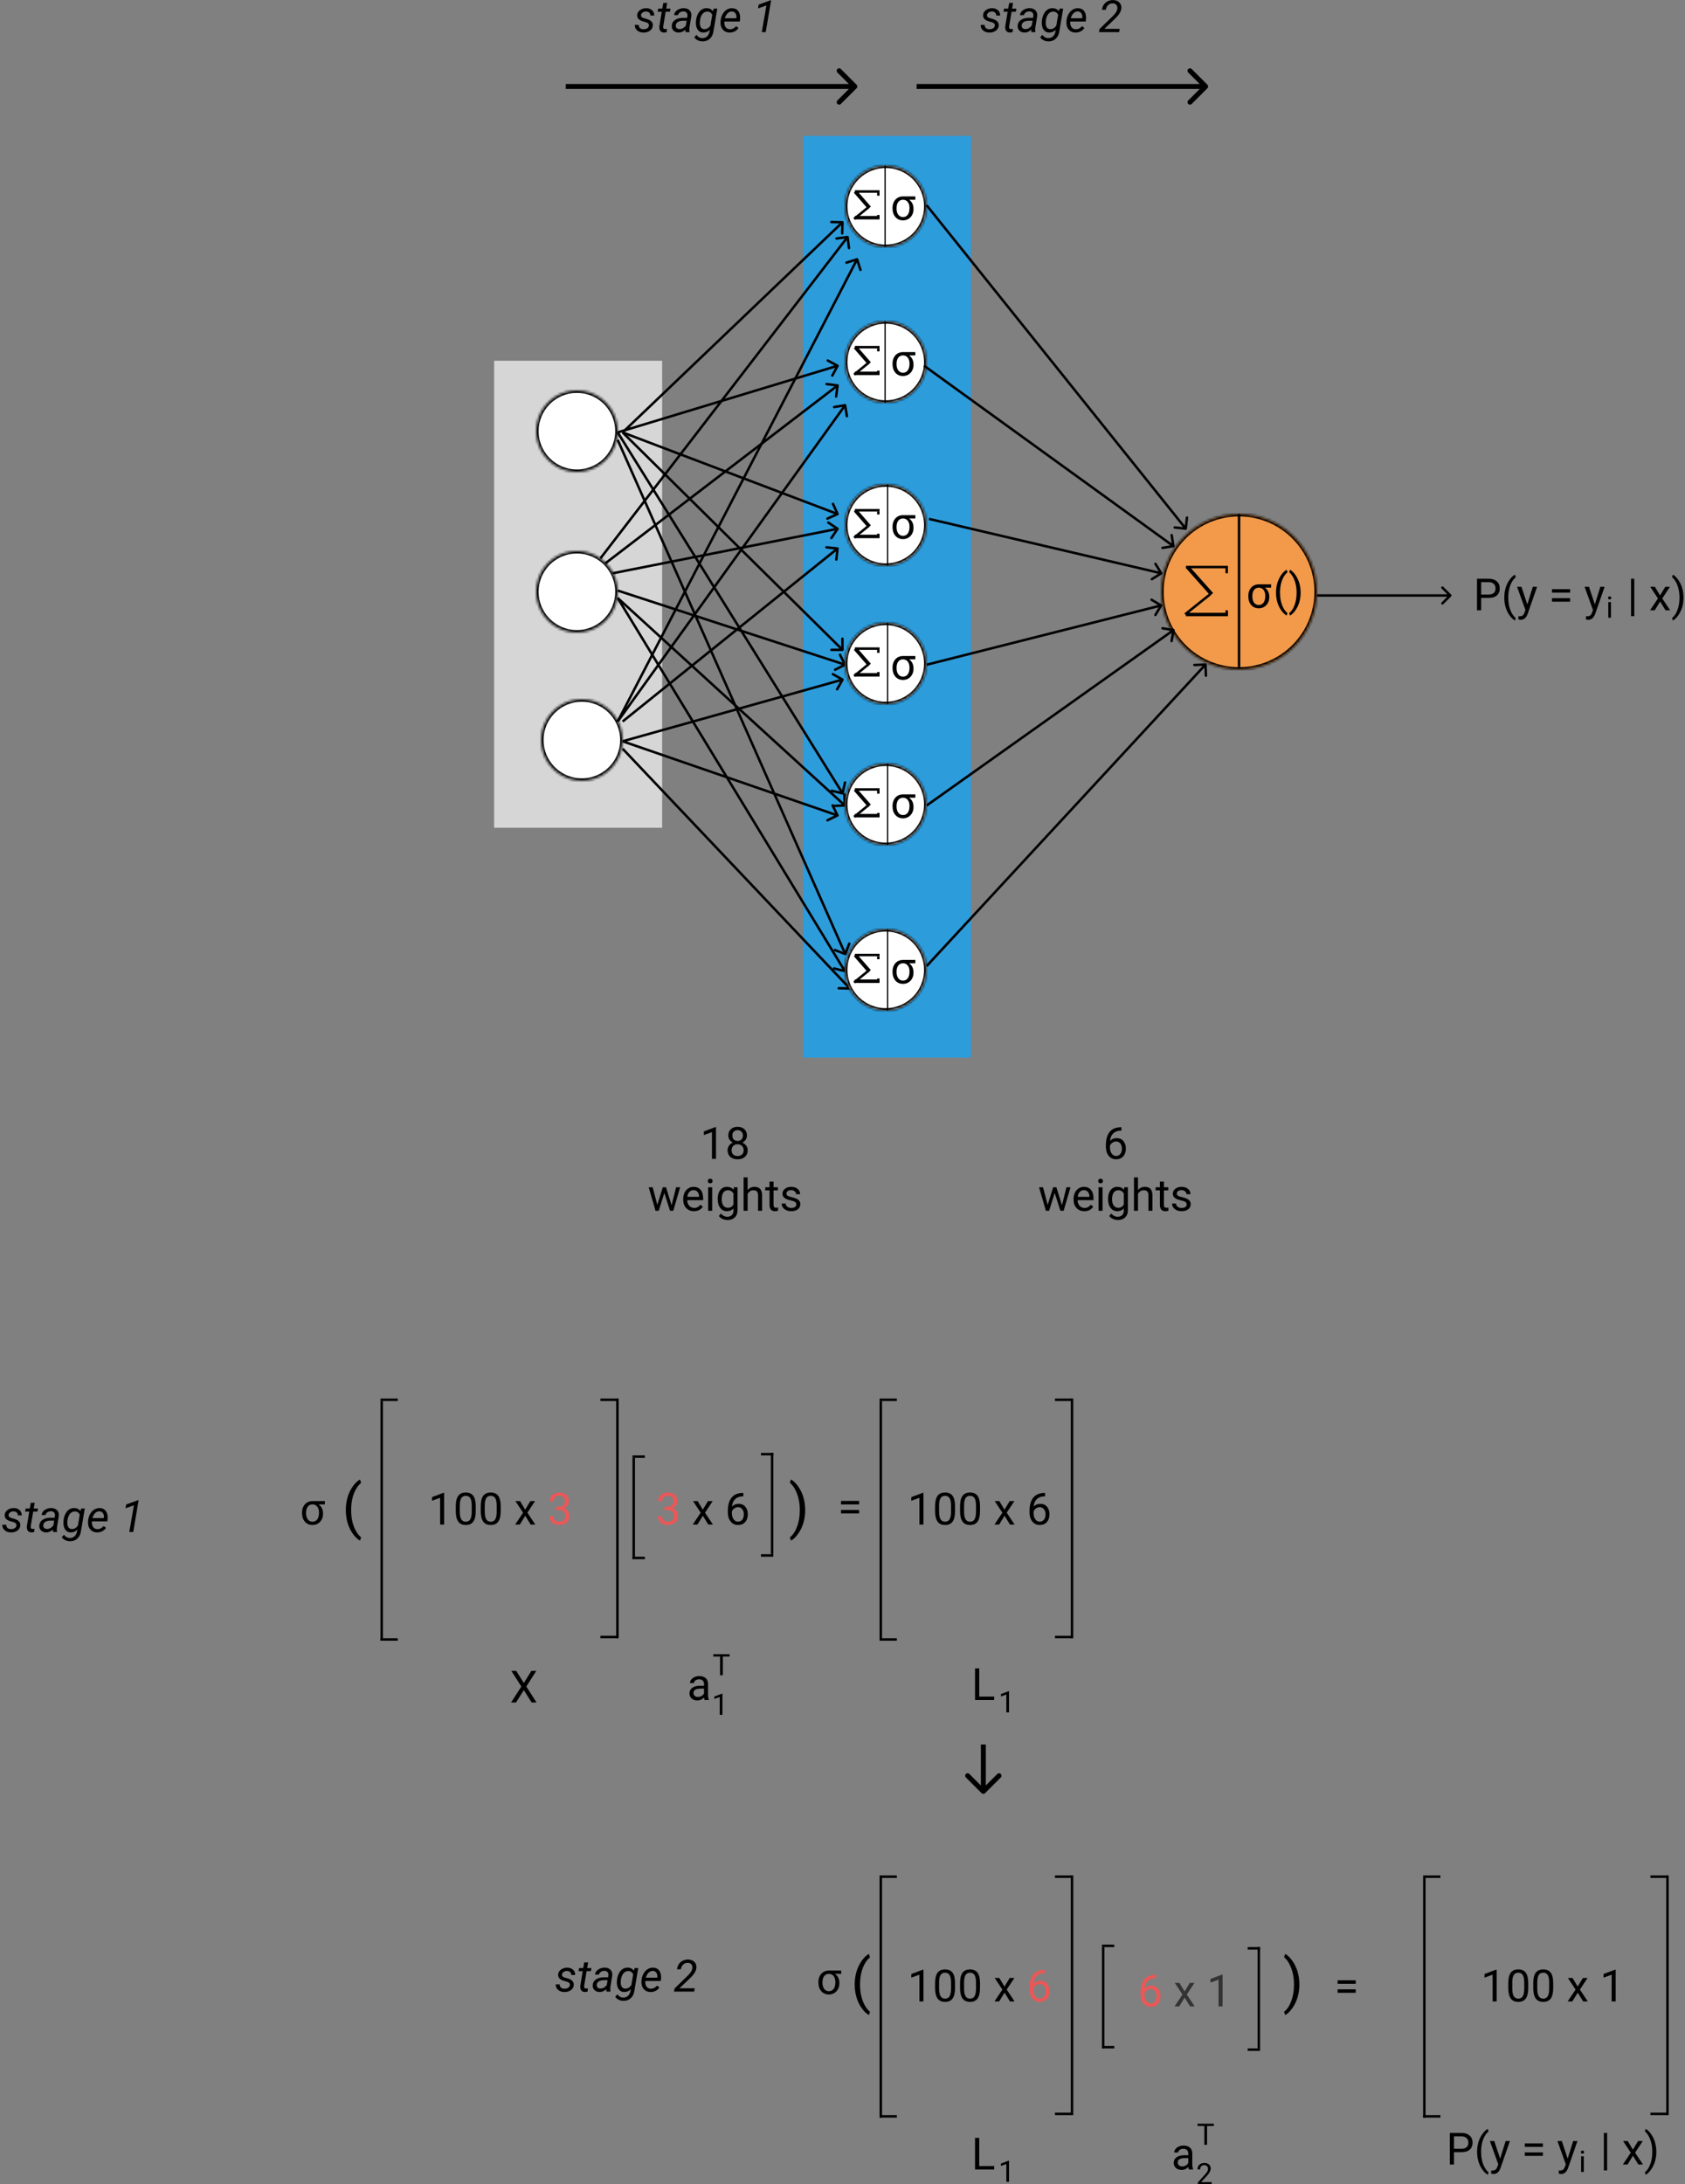 <svg width="682" height="884" viewBox="0 0 682 884" version="1.1" xmlns="http://www.w3.org/2000/svg" xmlns:xlink="http://www.w3.org/1999/xlink">
<rect x="0" y="0" width="682" height="884" fill="#808080" stroke="none"/>
<title>Group 23</title>
<desc>Created using Figma</desc>
<g id="Canvas" transform="translate(-2004 -1427)">
<g id="Group 23">
<g id="Rectangle 7.4">
<use xlink:href="#path0_fill" transform="translate(2204 1573)" fill="#D6D6D6"/>
</g>
<g id="Rectangle 7.5">
<use xlink:href="#path1_fill" transform="translate(2329 1482)" fill="#2D9CDB"/>
</g>
<g id="Ellipse 2.69">
<use xlink:href="#path2_fill" transform="translate(2474 1635)" fill="#F2994A"/>
<mask id="mask0_outline_ins">
<use xlink:href="#path2_fill" fill="white" transform="translate(2474 1635)"/>
</mask>
<g mask="url(#mask0_outline_ins)">
<use xlink:href="#path3_stroke_2x" transform="translate(2474 1635)"/>
</g>
</g>
<g id="Ellipse 2.70">
<use xlink:href="#path4_fill" transform="translate(2221 1585)" fill="#FFFFFF"/>
<mask id="mask1_outline_ins">
<use xlink:href="#path4_fill" fill="white" transform="translate(2221 1585)"/>
</mask>
<g mask="url(#mask1_outline_ins)">
<use xlink:href="#path5_stroke_2x" transform="translate(2221 1585)"/>
</g>
</g>
<g id="Ellipse 2.71">
<use xlink:href="#path4_fill" transform="translate(2346 1557)" fill="#FFFFFF"/>
<mask id="mask2_outline_ins">
<use xlink:href="#path4_fill" fill="white" transform="translate(2346 1557)"/>
</mask>
<g mask="url(#mask2_outline_ins)">
<use xlink:href="#path5_stroke_2x" transform="translate(2346 1557)"/>
</g>
</g>
<g id="Ellipse 2.72">
<use xlink:href="#path4_fill" transform="translate(2346 1494)" fill="#FFFFFF"/>
<mask id="mask3_outline_ins">
<use xlink:href="#path4_fill" fill="white" transform="translate(2346 1494)"/>
</mask>
<g mask="url(#mask3_outline_ins)">
<use xlink:href="#path5_stroke_2x" transform="translate(2346 1494)"/>
</g>
</g>
<g id="Ellipse 2.73">
<use xlink:href="#path4_fill" transform="translate(2221 1650)" fill="#FFFFFF"/>
<mask id="mask4_outline_ins">
<use xlink:href="#path4_fill" fill="white" transform="translate(2221 1650)"/>
</mask>
<g mask="url(#mask4_outline_ins)">
<use xlink:href="#path5_stroke_2x" transform="translate(2221 1650)"/>
</g>
</g>
<g id="Ellipse 2.74">
<use xlink:href="#path4_fill" transform="translate(2223 1710)" fill="#FFFFFF"/>
<mask id="mask5_outline_ins">
<use xlink:href="#path4_fill" fill="white" transform="translate(2223 1710)"/>
</mask>
<g mask="url(#mask5_outline_ins)">
<use xlink:href="#path5_stroke_2x" transform="translate(2223 1710)"/>
</g>
</g>
<g id="Line 14.52">
<use xlink:href="#path6_stroke" transform="matrix(-1 1.23774e-16 -1.21169e-16 -1 2501 1656)"/>
</g>
<g id="Line 14.53">
<use xlink:href="#path7_stroke" transform="matrix(-1 1.23774e-16 -1.21169e-16 -1 2501 1675)"/>
</g>
<g id="Line 14.54">
<use xlink:href="#path8_stroke" transform="matrix(-0.665 -0.747 0.747 -0.665 2495 1667)"/>
</g>
<g id="Line 14.55">
<use xlink:href="#path9_stroke" transform="matrix(0.781 -0.625 0.625 0.781 2484 1676)"/>
</g>
<g id="Line 15.26">
<use xlink:href="#path10_stroke" transform="matrix(6.12323e-17 1 -1 6.12323e-17 2500 1657)"/>
</g>
<g id="Line 15.27">
<use xlink:href="#path10_stroke" transform="matrix(6.12323e-17 1 -1 6.12323e-17 2500 1674)"/>
</g>
<g id="Line 14.56">
<use xlink:href="#path11_stroke" transform="matrix(-1 1.2625e-16 -1.18793e-16 -1 2360 1567)"/>
</g>
<g id="Line 14.57">
<use xlink:href="#path12_stroke" transform="matrix(-1 1.2625e-16 -1.18793e-16 -1 2360 1577.4)"/>
</g>
<g id="Line 14.58">
<use xlink:href="#path13_stroke" transform="matrix(-0.657 -0.754 0.741 -0.672 2356.47 1573.6)"/>
</g>
<g id="Line 14.59">
<use xlink:href="#path14_stroke" transform="matrix(0.775 -0.632 0.617 0.787 2350 1579)"/>
</g>
<g id="Line 15.28">
<use xlink:href="#path15_stroke" transform="matrix(6.00317e-17 1 -1 6.2457e-17 2359 1568)"/>
</g>
<g id="Line 15.29">
<use xlink:href="#path15_stroke" transform="matrix(6.00317e-17 1 -1 6.2457e-17 2359 1577)"/>
</g>
<g id="Line 14.60">
<use xlink:href="#path11_stroke" transform="matrix(-1 1.2625e-16 -1.18793e-16 -1 2360 1504)"/>
</g>
<g id="Line 14.61">
<use xlink:href="#path12_stroke" transform="matrix(-1 1.2625e-16 -1.18793e-16 -1 2360 1514.4)"/>
</g>
<g id="Line 14.62">
<use xlink:href="#path13_stroke" transform="matrix(-0.657 -0.754 0.741 -0.672 2356.47 1510.6)"/>
</g>
<g id="Line 14.63">
<use xlink:href="#path14_stroke" transform="matrix(0.775 -0.632 0.617 0.787 2350 1516)"/>
</g>
<g id="Line 15.30">
<use xlink:href="#path15_stroke" transform="matrix(6.00317e-17 1 -1 6.2457e-17 2359 1505)"/>
</g>
<g id="Line 15.31">
<use xlink:href="#path15_stroke" transform="matrix(6.00317e-17 1 -1 6.2457e-17 2359 1514)"/>
</g>
<g id="Arrow 4.7">
<use xlink:href="#path16_stroke" transform="matrix(0.625 0.78 -0.78 0.625 2379 1510)"/>
</g>
<g id="Arrow 5.6">
<use xlink:href="#path17_stroke" transform="matrix(0.81 0.586 -0.586 0.81 2378 1575)"/>
</g>
<g id="Arrow 6.9">
<use xlink:href="#path18_stroke" transform="matrix(0.974 0.228 -0.228 0.974 2380 1637)"/>
</g>
<g id="Arrow 6.10">
<use xlink:href="#path19_stroke" transform="matrix(0.969 -0.245 0.245 0.969 2379 1696.03)"/>
</g>
<g id="Arrow 6.11">
<use xlink:href="#path20_stroke" transform="matrix(0.815 -0.579 0.579 0.815 2379 1753.03)"/>
</g>
<g id="Arrow 6.12">
<use xlink:href="#path21_stroke" transform="matrix(0.679 -0.734 0.734 0.679 2379 1818.03)"/>
</g>
<g id="Line 16.38">
<use xlink:href="#path22_stroke" transform="matrix(6.12323e-17 1 -1 6.12323e-17 2505 1635)"/>
</g>
<g id="Arrow 3.9">
<use xlink:href="#path23_stroke" transform="matrix(1 -2.44929e-16 2.44929e-16 1 2537 1668)"/>
</g>
<g id="Arrow 7.2">
<use xlink:href="#path24_stroke" transform="matrix(0.723 -0.691 0.691 0.723 2256 1602)"/>
</g>
<g id="Arrow 8.1">
<use xlink:href="#path25_stroke" transform="matrix(0.957 -0.29 0.29 0.957 2254 1602)"/>
</g>
<g id="Arrow 9.1">
<use xlink:href="#path26_stroke" transform="matrix(0.935 0.355 -0.355 0.935 2256 1602)"/>
</g>
<g id="Arrow 10.1">
<use xlink:href="#path27_stroke" transform="matrix(0.711 0.703 -0.703 0.711 2256 1602)"/>
</g>
<g id="Arrow 11.1">
<use xlink:href="#path28_stroke" transform="matrix(0.529 0.849 -0.849 0.529 2254 1602)"/>
</g>
<g id="Arrow 12.1">
<use xlink:href="#path29_stroke" transform="matrix(0.405 0.915 -0.915 0.405 2254 1605)"/>
</g>
<g id="Arrow 13.1">
<use xlink:href="#path30_stroke" transform="matrix(0.61 -0.793 0.793 0.61 2247 1653)"/>
</g>
<g id="Arrow 14.1">
<use xlink:href="#path31_stroke" transform="matrix(0.794 -0.608 0.608 0.794 2249 1655)"/>
</g>
<g id="Arrow 15.1">
<use xlink:href="#path32_stroke" transform="matrix(0.981 -0.194 0.194 0.981 2252 1659)"/>
</g>
<g id="Arrow 16.1">
<use xlink:href="#path33_stroke" transform="matrix(0.951 0.31 -0.31 0.951 2254 1666)"/>
</g>
<g id="Arrow 17.1">
<use xlink:href="#path34_stroke" transform="matrix(0.738 0.674 -0.674 0.738 2254 1669)"/>
</g>
<g id="Arrow 18.1">
<use xlink:href="#path35_stroke" transform="matrix(0.52 0.854 -0.854 0.52 2254 1669)"/>
</g>
<g id="Arrow 19.1">
<use xlink:href="#path36_stroke" transform="matrix(0.46 -0.888 0.888 0.46 2254 1719)"/>
</g>
<g id="Arrow 20.1">
<use xlink:href="#path37_stroke" transform="matrix(0.584 -0.812 0.812 0.584 2254 1719)"/>
</g>
<g id="Arrow 21.1">
<use xlink:href="#path38_stroke" transform="matrix(0.779 -0.627 0.627 0.779 2256 1719)"/>
</g>
<g id="Arrow 22.1">
<use xlink:href="#path39_stroke" transform="matrix(0.963 -0.27 0.27 0.963 2256 1727)"/>
</g>
<g id="Arrow 23.1">
<use xlink:href="#path40_stroke" transform="matrix(0.945 0.326 -0.326 0.945 2256 1727)"/>
</g>
<g id="Arrow 24.1">
<use xlink:href="#path41_stroke" transform="matrix(0.688 0.726 -0.726 0.688 2256 1730)"/>
</g>
<g id="18 weights">
<use xlink:href="#path42_fill" transform="translate(2266 1879)"/>
</g>
<g id="6 weights">
<use xlink:href="#path43_fill" transform="translate(2424 1879)"/>
</g>
<g id="()">
<use xlink:href="#path44_fill" transform="translate(2519 1655)"/>
</g>
<g id="Line 17.76">
<use xlink:href="#path45_stroke" transform="matrix(6.12323e-17 1 -1 6.12323e-17 2362 1494)"/>
</g>
<g id="Line 17.77">
<use xlink:href="#path45_stroke" transform="matrix(6.12323e-17 1 -1 6.12323e-17 2362 1557)"/>
</g>
<g id="Ellipse 2.75">
<use xlink:href="#path4_fill" transform="translate(2346 1803)" fill="#FFFFFF"/>
<mask id="mask6_outline_ins">
<use xlink:href="#path4_fill" fill="white" transform="translate(2346 1803)"/>
</mask>
<g mask="url(#mask6_outline_ins)">
<use xlink:href="#path5_stroke_2x" transform="translate(2346 1803)"/>
</g>
</g>
<g id="Line 17.78">
<use xlink:href="#path45_stroke" transform="matrix(6.12323e-17 1 -1 6.12323e-17 2363 1803)"/>
</g>
<g id="Line 14.64">
<use xlink:href="#path11_stroke" transform="matrix(-1 1.2625e-16 -1.18793e-16 -1 2360 1813)"/>
</g>
<g id="Line 14.65">
<use xlink:href="#path12_stroke" transform="matrix(-1 1.2625e-16 -1.18793e-16 -1 2360 1823.4)"/>
</g>
<g id="Line 14.66">
<use xlink:href="#path13_stroke" transform="matrix(-0.657 -0.754 0.741 -0.672 2356.47 1819.6)"/>
</g>
<g id="Line 14.67">
<use xlink:href="#path14_stroke" transform="matrix(0.775 -0.632 0.617 0.787 2350 1825)"/>
</g>
<g id="Line 15.32">
<use xlink:href="#path15_stroke" transform="matrix(6.00317e-17 1 -1 6.2457e-17 2359 1814)"/>
</g>
<g id="Line 15.33">
<use xlink:href="#path15_stroke" transform="matrix(6.00317e-17 1 -1 6.2457e-17 2359 1823)"/>
</g>
<g id="Ellipse 2.76">
<use xlink:href="#path4_fill" transform="translate(2346 1736)" fill="#FFFFFF"/>
<mask id="mask7_outline_ins">
<use xlink:href="#path4_fill" fill="white" transform="translate(2346 1736)"/>
</mask>
<g mask="url(#mask7_outline_ins)">
<use xlink:href="#path5_stroke_2x" transform="translate(2346 1736)"/>
</g>
</g>
<g id="Line 17.79">
<use xlink:href="#path45_stroke" transform="matrix(6.12323e-17 1 -1 6.12323e-17 2363 1736)"/>
</g>
<g id="Line 14.68">
<use xlink:href="#path11_stroke" transform="matrix(-1 1.2625e-16 -1.18793e-16 -1 2360 1746)"/>
</g>
<g id="Line 14.69">
<use xlink:href="#path12_stroke" transform="matrix(-1 1.2625e-16 -1.18793e-16 -1 2360 1756.4)"/>
</g>
<g id="Line 14.70">
<use xlink:href="#path13_stroke" transform="matrix(-0.657 -0.754 0.741 -0.672 2356.47 1752.6)"/>
</g>
<g id="Line 14.71">
<use xlink:href="#path14_stroke" transform="matrix(0.775 -0.632 0.617 0.787 2350 1758)"/>
</g>
<g id="Line 15.34">
<use xlink:href="#path15_stroke" transform="matrix(6.00317e-17 1 -1 6.2457e-17 2359 1747)"/>
</g>
<g id="Line 15.35">
<use xlink:href="#path15_stroke" transform="matrix(6.00317e-17 1 -1 6.2457e-17 2359 1756)"/>
</g>
<g id="Ellipse 2.77">
<use xlink:href="#path4_fill" transform="translate(2346 1679)" fill="#FFFFFF"/>
<mask id="mask8_outline_ins">
<use xlink:href="#path4_fill" fill="white" transform="translate(2346 1679)"/>
</mask>
<g mask="url(#mask8_outline_ins)">
<use xlink:href="#path5_stroke_2x" transform="translate(2346 1679)"/>
</g>
</g>
<g id="Line 17.80">
<use xlink:href="#path45_stroke" transform="matrix(6.12323e-17 1 -1 6.12323e-17 2363 1679)"/>
</g>
<g id="Line 14.72">
<use xlink:href="#path11_stroke" transform="matrix(-1 1.2625e-16 -1.18793e-16 -1 2360 1689)"/>
</g>
<g id="Line 14.73">
<use xlink:href="#path12_stroke" transform="matrix(-1 1.2625e-16 -1.18793e-16 -1 2360 1699.4)"/>
</g>
<g id="Line 14.74">
<use xlink:href="#path13_stroke" transform="matrix(-0.657 -0.754 0.741 -0.672 2356.47 1695.6)"/>
</g>
<g id="Line 14.75">
<use xlink:href="#path14_stroke" transform="matrix(0.775 -0.632 0.617 0.787 2350 1701)"/>
</g>
<g id="Line 15.36">
<use xlink:href="#path15_stroke" transform="matrix(6.00317e-17 1 -1 6.2457e-17 2359 1690)"/>
</g>
<g id="Line 15.37">
<use xlink:href="#path15_stroke" transform="matrix(6.00317e-17 1 -1 6.2457e-17 2359 1699)"/>
</g>
<g id="Ellipse 2.78">
<use xlink:href="#path4_fill" transform="translate(2346 1623)" fill="#FFFFFF"/>
<mask id="mask9_outline_ins">
<use xlink:href="#path4_fill" fill="white" transform="translate(2346 1623)"/>
</mask>
<g mask="url(#mask9_outline_ins)">
<use xlink:href="#path5_stroke_2x" transform="translate(2346 1623)"/>
</g>
</g>
<g id="Line 17.81">
<use xlink:href="#path45_stroke" transform="matrix(6.12323e-17 1 -1 6.12323e-17 2363 1623)"/>
</g>
<g id="Line 14.76">
<use xlink:href="#path11_stroke" transform="matrix(-1 1.2625e-16 -1.18793e-16 -1 2360 1633)"/>
</g>
<g id="Line 14.77">
<use xlink:href="#path12_stroke" transform="matrix(-1 1.2625e-16 -1.18793e-16 -1 2360 1643.4)"/>
</g>
<g id="Line 14.78">
<use xlink:href="#path13_stroke" transform="matrix(-0.657 -0.754 0.741 -0.672 2356.47 1639.6)"/>
</g>
<g id="Line 14.79">
<use xlink:href="#path14_stroke" transform="matrix(0.775 -0.632 0.617 0.787 2350 1645)"/>
</g>
<g id="Line 15.38">
<use xlink:href="#path15_stroke" transform="matrix(6.00317e-17 1 -1 6.2457e-17 2359 1634)"/>
</g>
<g id="Line 15.39">
<use xlink:href="#path15_stroke" transform="matrix(6.00317e-17 1 -1 6.2457e-17 2359 1643)"/>
</g>
<g id="&#207;&#131;">
<use xlink:href="#path46_fill" transform="translate(2508 1656)"/>
</g>
<g id="&#207;&#131;">
<use xlink:href="#path46_fill" transform="translate(2364 1499)"/>
</g>
<g id="&#207;&#131;">
<use xlink:href="#path46_fill" transform="translate(2364 1562)"/>
</g>
<g id="&#207;&#131;">
<use xlink:href="#path46_fill" transform="translate(2364 1628)"/>
</g>
<g id="&#207;&#131;">
<use xlink:href="#path46_fill" transform="translate(2364 1685)"/>
</g>
<g id="&#207;&#131;">
<use xlink:href="#path46_fill" transform="translate(2125 2027)"/>
</g>
<g id="&#207;&#131;">
<use xlink:href="#path46_fill" transform="translate(2334 2217)"/>
</g>
<g id="&#207;&#131;">
<use xlink:href="#path46_fill" transform="translate(2364 1741)"/>
</g>
<g id="&#207;&#131;">
<use xlink:href="#path46_fill" transform="translate(2364 1808)"/>
</g>
<g id="Line 16.32">
<use xlink:href="#path47_stroke" transform="matrix(7.07013e-17 1 -1 5.30316e-17 2158 1994)"/>
</g>
<g id="Line 16.33">
<use xlink:href="#path47_stroke" transform="matrix(9.12559e-17 1 -1 4.10866e-17 2253.4 1993)"/>
</g>
<g id="Line 17.64">
<use xlink:href="#path48_stroke" transform="translate(2158 1994)"/>
</g>
<g id="Line 17.65">
<use xlink:href="#path48_stroke" transform="matrix(1 -2.44929e-16 2.44929e-16 1 2247 1994)"/>
</g>
<g id="Line 17.66">
<use xlink:href="#path48_stroke" transform="translate(2158 2091)"/>
</g>
<g id="Line 16.34">
<use xlink:href="#path49_stroke" transform="matrix(1.14997e-16 1 -1 3.26042e-17 2260 2017)"/>
</g>
<g id="Line 17.67">
<use xlink:href="#path50_stroke" transform="translate(2260 2017)"/>
</g>
<g id="Line 17.68">
<use xlink:href="#path50_stroke" transform="translate(2260 2058)"/>
</g>
<g id="Line 16.44">
<use xlink:href="#path49_stroke" transform="matrix(1.14997e-16 1 -1 3.26042e-17 2450 2215)"/>
</g>
<g id="Line 17.92">
<use xlink:href="#path50_stroke" transform="translate(2450 2215)"/>
</g>
<g id="Line 17.93">
<use xlink:href="#path50_stroke" transform="translate(2450 2256)"/>
</g>
<g id="Line 16.35">
<use xlink:href="#path49_stroke" transform="matrix(-2.37462e-16 -1 1 -1.55069e-16 2317 2056)"/>
</g>
<g id="Line 17.69">
<use xlink:href="#path50_stroke" transform="matrix(-1 1.22465e-16 -1.22465e-16 -1 2317 2056)"/>
</g>
<g id="Line 17.70">
<use xlink:href="#path50_stroke" transform="matrix(-1 1.22465e-16 -1.22465e-16 -1 2317 2015)"/>
</g>
<g id="Line 16.43">
<use xlink:href="#path49_stroke" transform="matrix(-2.37462e-16 -1 1 -1.55069e-16 2514 2256)"/>
</g>
<g id="Line 17.90">
<use xlink:href="#path50_stroke" transform="matrix(-1 1.22465e-16 -1.22465e-16 -1 2514 2256)"/>
</g>
<g id="Line 17.91">
<use xlink:href="#path50_stroke" transform="matrix(-1 1.22465e-16 -1.22465e-16 -1 2514 2215)"/>
</g>
<g id="Line 17.71">
<use xlink:href="#path48_stroke" transform="matrix(1 -2.4243e-16 2.47454e-16 1 2247 2090)"/>
</g>
<g id="X">
<use xlink:href="#path51_fill" transform="translate(2210 2099)"/>
</g>
<g id="a">
<use xlink:href="#path52_fill" transform="translate(2282 2098)"/>
</g>
<g id="1">
<use xlink:href="#path53_fill" transform="translate(2292 2110)"/>
</g>
<g id="T">
<use xlink:href="#path54_fill" transform="translate(2292 2094)"/>
</g>
<g id="a">
<use xlink:href="#path55_fill" transform="translate(2478 2288)"/>
</g>
<g id="2">
<use xlink:href="#path56_fill" transform="translate(2488 2300)"/>
</g>
<g id="T">
<use xlink:href="#path54_fill" transform="translate(2488 2284)"/>
</g>
<g id="P(y = y | x)">
<use xlink:href="#path57_fill" transform="translate(2589 2286)"/>
</g>
<g id="100 x 3">
<use xlink:href="#path58_fill" transform="translate(2177 2027)"/>
<use xlink:href="#path59_fill" transform="translate(2177 2027)" fill="#EB5757"/>
</g>
<g id="Line 16.36">
<use xlink:href="#path47_stroke" transform="matrix(7.07013e-17 1 -1 5.30316e-17 2580 2187)"/>
</g>
<g id="Line 16.37">
<use xlink:href="#path47_stroke" transform="matrix(9.12559e-17 1 -1 4.10866e-17 2678.4 2186)"/>
</g>
<g id="Line 17.72">
<use xlink:href="#path48_stroke" transform="translate(2580 2187)"/>
</g>
<g id="Line 17.73">
<use xlink:href="#path48_stroke" transform="matrix(1 -2.44929e-16 2.44929e-16 1 2672 2187)"/>
</g>
<g id="Line 17.74">
<use xlink:href="#path48_stroke" transform="translate(2580 2284)"/>
</g>
<g id="Line 17.75">
<use xlink:href="#path48_stroke" transform="matrix(1 -2.4243e-16 2.47454e-16 1 2672 2283)"/>
</g>
<g id="100 x 1">
<use xlink:href="#path60_fill" transform="translate(2603 2220)"/>
</g>
<g id="3 x 6">
<use xlink:href="#path61_fill" transform="translate(2269 2027)" fill="#EB5757"/>
<use xlink:href="#path62_fill" transform="translate(2269 2027)"/>
</g>
<g id="=">
<use xlink:href="#path63_fill" transform="translate(2544 2220)"/>
</g>
<g id="=">
<use xlink:href="#path63_fill" transform="translate(2343 2026)"/>
</g>
<g id="i">
<use xlink:href="#path64_fill" transform="translate(2643 2295)"/>
</g>
<g id="P(y = y | x)">
<use xlink:href="#path57_fill" transform="translate(2600 1657)"/>
</g>
<g id="i">
<use xlink:href="#path64_fill" transform="translate(2654 1666)"/>
</g>
<g id="L">
<use xlink:href="#path65_fill" transform="translate(2397 2098)"/>
</g>
<g id="Line 16.39">
<use xlink:href="#path47_stroke" transform="matrix(7.07013e-17 1 -1 5.30316e-17 2360 1994)"/>
</g>
<g id="Line 16.40">
<use xlink:href="#path47_stroke" transform="matrix(9.12559e-17 1 -1 4.10866e-17 2437.4 1993)"/>
</g>
<g id="Line 17.82">
<use xlink:href="#path48_stroke" transform="translate(2360 1994)"/>
</g>
<g id="Line 17.83">
<use xlink:href="#path48_stroke" transform="matrix(1 -2.44929e-16 2.44929e-16 1 2431 1994)"/>
</g>
<g id="Line 17.84">
<use xlink:href="#path48_stroke" transform="translate(2360 2091)"/>
</g>
<g id="Line 17.85">
<use xlink:href="#path48_stroke" transform="matrix(1 -2.4243e-16 2.47454e-16 1 2431 2090)"/>
</g>
<g id="100 x 6">
<use xlink:href="#path66_fill" transform="translate(2371 2027)"/>
</g>
<g id="Line 16.45">
<use xlink:href="#path47_stroke" transform="matrix(7.07013e-17 1 -1 5.30316e-17 2360 2187)"/>
</g>
<g id="Line 16.46">
<use xlink:href="#path47_stroke" transform="matrix(9.12559e-17 1 -1 4.10866e-17 2437.4 2186)"/>
</g>
<g id="Line 17.94">
<use xlink:href="#path48_stroke" transform="translate(2360 2187)"/>
</g>
<g id="Line 17.95">
<use xlink:href="#path48_stroke" transform="matrix(1 -2.44929e-16 2.44929e-16 1 2431 2187)"/>
</g>
<g id="Line 17.96">
<use xlink:href="#path48_stroke" transform="translate(2360 2284)"/>
</g>
<g id="Line 17.97">
<use xlink:href="#path48_stroke" transform="matrix(1 -2.4243e-16 2.47454e-16 1 2431 2283)"/>
</g>
<g id="100 x 6">
<use xlink:href="#path67_fill" transform="translate(2371 2220)"/>
<use xlink:href="#path68_fill" transform="translate(2371 2220)" fill="#EB5757"/>
</g>
<g id="1">
<use xlink:href="#path53_fill" transform="translate(2408 2109)"/>
</g>
<g id="L">
<use xlink:href="#path65_fill" transform="translate(2397 2288)"/>
</g>
<g id="1">
<use xlink:href="#path53_fill" transform="translate(2408 2299)"/>
</g>
<g id="6 x 1">
<use xlink:href="#path69_fill" transform="translate(2464 2222)" fill="#EB5757"/>
<use xlink:href="#path70_fill" transform="translate(2464 2222)" fill="#333333"/>
</g>
<g id="( )">
<use xlink:href="#path71_fill" transform="translate(2142 2023)"/>
</g>
<g id="( )">
<use xlink:href="#path72_fill" transform="translate(2348 2215)"/>
</g>
<g id="stage 1">
<use xlink:href="#path73_fill" transform="translate(2004 2030)"/>
</g>
<g id="stage 1">
<use xlink:href="#path74_fill" transform="translate(2260 1423)"/>
</g>
<g id="stage 2">
<use xlink:href="#path75_fill" transform="translate(2400 1423)"/>
</g>
<g id="stage 2">
<use xlink:href="#path75_fill" transform="translate(2228 2216)"/>
</g>
<g id="Arrow 25">
<use xlink:href="#path76_stroke" transform="matrix(6.12323e-17 1 -1 6.12323e-17 2402 2133)"/>
</g>
<g id="Arrow 26">
<use xlink:href="#path77_stroke" transform="translate(2233 1462)"/>
</g>
<g id="Arrow 26.1">
<use xlink:href="#path77_stroke" transform="translate(2375 1462)"/>
</g>
</g>
</g>
<defs>
<path id="path0_fill" d="M 0 0L 68 0L 68 189L 0 189L 0 0Z"/>
<path id="path1_fill" d="M 0 0L 68 0L 68 373L 0 373L 0 0Z"/>
<path id="path2_fill" d="M 63 31.5C 63 48.897 48.897 63 31.5 63C 14.103 63 0 48.897 0 31.5C 0 14.103 14.103 0 31.5 0C 48.897 0 63 14.103 63 31.5Z"/>
<path id="path3_stroke_2x" d="M 62 31.5C 62 48.345 48.345 62 31.5 62L 31.5 64C 49.449 64 64 49.449 64 31.5L 62 31.5ZM 31.5 62C 14.655 62 1 48.345 1 31.5L -1 31.5C -1 49.449 13.551 64 31.5 64L 31.5 62ZM 1 31.5C 1 14.655 14.655 1 31.5 1L 31.5 -1C 13.551 -1 -1 13.551 -1 31.5L 1 31.5ZM 31.5 1C 48.345 1 62 14.655 62 31.5L 64 31.5C 64 13.551 49.449 -1 31.5 -1L 31.5 1Z"/>
<path id="path4_fill" d="M 33 16.5C 33 25.613 25.613 33 16.5 33C 7.387 33 0 25.613 0 16.5C 0 7.387 7.387 0 16.5 0C 25.613 0 33 7.387 33 16.5Z"/>
<path id="path5_stroke_2x" d="M 32 16.5C 32 25.06 25.06 32 16.5 32L 16.5 34C 26.165 34 34 26.165 34 16.5L 32 16.5ZM 16.5 32C 7.94 32 1 25.06 1 16.5L -1 16.5C -1 26.165 6.835 34 16.5 34L 16.5 32ZM 1 16.5C 1 7.94 7.94 1 16.5 1L 16.5 -1C 6.835 -1 -1 6.835 -1 16.5L 1 16.5ZM 16.5 1C 25.06 1 32 7.94 32 16.5L 34 16.5C 34 6.835 26.165 -1 16.5 -1L 16.5 1Z"/>
<path id="path6_stroke" d="M 0 0L 17 0L 17 -1L 0 -1L 0 0Z"/>
<path id="path7_stroke" d="M 0 0L 17 0L 17 -1.4L 0 -1.4L 0 0Z"/>
<path id="path8_stroke" d="M 0 0L 14.723 0L 14.723 -1.5L 0 -1.5L 0 0Z"/>
<path id="path9_stroke" d="M 0 0L 12.806 0L 12.806 -1L 0 -1L 0 0Z"/>
<path id="path10_stroke" d="M 0 0L 2 0L 2 -1L 0 -1L 0 0Z"/>
<path id="path11_stroke" d="M 0 0L 10 0L 10 -1L 0 -1L 0 0Z"/>
<path id="path12_stroke" d="M 0 0L 10 0L 10 -1.4L 0 -1.4L 0 0Z"/>
<path id="path13_stroke" d="M 0 0L 8.758 0L 8.758 -1.5L 0 -1.5L 0 0Z"/>
<path id="path14_stroke" d="M 0 -5.55112e-17L 7.592 -5.55112e-17L 7.592 -1L 0 -1L 0 -5.55112e-17Z"/>
<path id="path15_stroke" d="M 0 0L 1.2 0L 1.2 -1L 0 -1L 0 0Z"/>
<path id="path16_stroke" d="M 168.24 0.354C 168.436 0.158 168.436 -0.158 168.24 -0.354L 165.058 -3.536C 164.863 -3.731 164.547 -3.731 164.351 -3.536C 164.156 -3.34 164.156 -3.024 164.351 -2.828L 167.18 0L 164.351 2.828C 164.156 3.024 164.156 3.34 164.351 3.536C 164.547 3.731 164.863 3.731 165.058 3.536L 168.24 0.354ZM 0 0.5L 167.887 0.5L 167.887 -0.5L 0 -0.5L 0 0.5Z"/>
<path id="path17_stroke" d="M 124.973 0.354C 125.168 0.158 125.168 -0.158 124.973 -0.354L 121.791 -3.536C 121.596 -3.731 121.279 -3.731 121.084 -3.536C 120.889 -3.34 120.889 -3.024 121.084 -2.828L 123.912 0L 121.084 2.828C 120.889 3.024 120.889 3.34 121.084 3.536C 121.279 3.731 121.596 3.731 121.791 3.536L 124.973 0.354ZM 0 0.5L 124.619 0.5L 124.619 -0.5L 0 -0.5L 0 0.5Z"/>
<path id="path18_stroke" d="M 96.894 0.354C 97.089 0.158 97.089 -0.158 96.894 -0.354L 93.712 -3.536C 93.516 -3.731 93.2 -3.731 93.005 -3.536C 92.809 -3.34 92.809 -3.024 93.005 -2.828L 95.833 0L 93.005 2.828C 92.809 3.024 92.809 3.34 93.005 3.536C 93.2 3.731 93.516 3.731 93.712 3.536L 96.894 0.354ZM 0 0.5L 96.54 0.5L 96.54 -0.5L 0 -0.5L 0 0.5Z"/>
<path id="path19_stroke" d="M 98.345 0.354C 98.54 0.158 98.54 -0.158 98.345 -0.354L 95.163 -3.536C 94.968 -3.731 94.651 -3.731 94.456 -3.536C 94.26 -3.34 94.26 -3.024 94.456 -2.828L 97.284 0L 94.456 2.828C 94.26 3.024 94.26 3.34 94.456 3.536C 94.651 3.731 94.968 3.731 95.163 3.536L 98.345 0.354ZM 0 0.5L 97.991 0.5L 97.991 -0.5L 0 -0.5L 0 0.5Z"/>
<path id="path20_stroke" d="M 123.011 0.354C 123.206 0.158 123.206 -0.158 123.011 -0.354L 119.829 -3.536C 119.634 -3.731 119.317 -3.731 119.122 -3.536C 118.927 -3.34 118.927 -3.024 119.122 -2.828L 121.95 0L 119.122 2.828C 118.927 3.024 118.927 3.34 119.122 3.536C 119.317 3.731 119.634 3.731 119.829 3.536L 123.011 0.354ZM 0 0.5L 122.657 0.5L 122.657 -0.5L 0 -0.5L 0 0.5Z"/>
<path id="path21_stroke" d="M 166.665 0.354C 166.861 0.158 166.861 -0.158 166.665 -0.354L 163.483 -3.536C 163.288 -3.731 162.972 -3.731 162.776 -3.536C 162.581 -3.34 162.581 -3.024 162.776 -2.828L 165.605 0L 162.776 2.828C 162.581 3.024 162.581 3.34 162.776 3.536C 162.972 3.731 163.288 3.731 163.483 3.536L 166.665 0.354ZM 0 0.5L 166.312 0.5L 166.312 -0.5L 0 -0.5L 0 0.5Z"/>
<path id="path22_stroke" d="M 0 0L 62 0L 62 -1L 0 -1L 0 0Z"/>
<path id="path23_stroke" d="M 54.354 0.354C 54.549 0.158 54.549 -0.158 54.354 -0.354L 51.172 -3.536C 50.976 -3.731 50.66 -3.731 50.465 -3.536C 50.269 -3.34 50.269 -3.024 50.465 -2.828L 53.293 0L 50.465 2.828C 50.269 3.024 50.269 3.34 50.465 3.536C 50.66 3.731 50.976 3.731 51.172 3.536L 54.354 0.354ZM 0 0.5L 54 0.5L 54 -0.5L 0 -0.5L 0 0.5Z"/>
<path id="path24_stroke" d="M 123.423 0.354C 123.618 0.158 123.618 -0.158 123.423 -0.354L 120.241 -3.536C 120.045 -3.731 119.729 -3.731 119.534 -3.536C 119.338 -3.34 119.338 -3.024 119.534 -2.828L 122.362 0L 119.534 2.828C 119.338 3.024 119.338 3.34 119.534 3.536C 119.729 3.731 120.045 3.731 120.241 3.536L 123.423 0.354ZM 0 0.5L 123.069 0.5L 123.069 -0.5L 0 -0.5L 0 0.5Z"/>
<path id="path25_stroke" d="M 93.359 0.354C 93.554 0.158 93.554 -0.158 93.359 -0.354L 90.177 -3.536C 89.982 -3.731 89.665 -3.731 89.47 -3.536C 89.275 -3.34 89.275 -3.024 89.47 -2.828L 92.298 0L 89.47 2.828C 89.275 3.024 89.275 3.34 89.47 3.536C 89.665 3.731 89.982 3.731 90.177 3.536L 93.359 0.354ZM 0 0.5L 93.005 0.5L 93.005 -0.5L 0 -0.5L 0 0.5Z"/>
<path id="path26_stroke" d="M 93.402 0.354C 93.597 0.158 93.597 -0.158 93.402 -0.354L 90.22 -3.536C 90.025 -3.731 89.708 -3.731 89.513 -3.536C 89.318 -3.34 89.318 -3.024 89.513 -2.828L 92.341 0L 89.513 2.828C 89.318 3.024 89.318 3.34 89.513 3.536C 89.708 3.731 90.025 3.731 90.22 3.536L 93.402 0.354ZM 0 0.5L 93.048 0.5L 93.048 -0.5L 0 -0.5L 0 0.5Z"/>
<path id="path27_stroke" d="M 125.513 0.354C 125.709 0.158 125.709 -0.158 125.513 -0.354L 122.331 -3.536C 122.136 -3.731 121.82 -3.731 121.624 -3.536C 121.429 -3.34 121.429 -3.024 121.624 -2.828L 124.453 0L 121.624 2.828C 121.429 3.024 121.429 3.34 121.624 3.536C 121.82 3.731 122.136 3.731 122.331 3.536L 125.513 0.354ZM 0 0.5L 125.16 0.5L 125.16 -0.5L 0 -0.5L 0 0.5Z"/>
<path id="path28_stroke" d="M 172.391 0.354C 172.587 0.158 172.587 -0.158 172.391 -0.354L 169.209 -3.536C 169.014 -3.731 168.698 -3.731 168.502 -3.536C 168.307 -3.34 168.307 -3.024 168.502 -2.828L 171.331 0L 168.502 2.828C 168.307 3.024 168.307 3.34 168.502 3.536C 168.698 3.731 169.014 3.731 169.209 3.536L 172.391 0.354ZM 0 0.5L 172.038 0.5L 172.038 -0.5L 0 -0.5L 0 0.5Z"/>
<path id="path29_stroke" d="M 227.791 0.354C 227.987 0.158 227.987 -0.158 227.791 -0.354L 224.609 -3.536C 224.414 -3.731 224.098 -3.731 223.902 -3.536C 223.707 -3.34 223.707 -3.024 223.902 -2.828L 226.731 0L 223.902 2.828C 223.707 3.024 223.707 3.34 223.902 3.536C 224.098 3.731 224.414 3.731 224.609 3.536L 227.791 0.354ZM 0 0.5L 227.438 0.5L 227.438 -0.5L 0 -0.5L 0 0.5Z"/>
<path id="path30_stroke" d="M 164.366 0.354C 164.561 0.158 164.561 -0.158 164.366 -0.354L 161.184 -3.536C 160.989 -3.731 160.672 -3.731 160.477 -3.536C 160.281 -3.34 160.281 -3.024 160.477 -2.828L 163.305 0L 160.477 2.828C 160.281 3.024 160.281 3.34 160.477 3.536C 160.672 3.731 160.989 3.731 161.184 3.536L 164.366 0.354ZM 0 0.5L 164.012 0.5L 164.012 -0.5L 0 -0.5L 0 0.5Z"/>
<path id="path31_stroke" d="M 118.76 0.354C 118.955 0.158 118.955 -0.158 118.76 -0.354L 115.578 -3.536C 115.382 -3.731 115.066 -3.731 114.871 -3.536C 114.675 -3.34 114.675 -3.024 114.871 -2.828L 117.699 0L 114.871 2.828C 114.675 3.024 114.675 3.34 114.871 3.536C 115.066 3.731 115.382 3.731 115.578 3.536L 118.76 0.354ZM 0 0.5L 118.406 0.5L 118.406 -0.5L 0 -0.5L 0 0.5Z"/>
<path id="path32_stroke" d="M 93.117 0.354C 93.312 0.158 93.312 -0.158 93.117 -0.354L 89.935 -3.536C 89.739 -3.731 89.423 -3.731 89.228 -3.536C 89.032 -3.34 89.032 -3.024 89.228 -2.828L 92.056 0L 89.228 2.828C 89.032 3.024 89.032 3.34 89.228 3.536C 89.423 3.731 89.739 3.731 89.935 3.536L 93.117 0.354ZM 0 0.5L 92.763 0.5L 92.763 -0.5L 0 -0.5L 0 0.5Z"/>
<path id="path33_stroke" d="M 97.121 0.354C 97.317 0.158 97.317 -0.158 97.121 -0.354L 93.939 -3.536C 93.744 -3.731 93.427 -3.731 93.232 -3.536C 93.037 -3.34 93.037 -3.024 93.232 -2.828L 96.061 0L 93.232 2.828C 93.037 3.024 93.037 3.34 93.232 3.536C 93.427 3.731 93.744 3.731 93.939 3.536L 97.121 0.354ZM 0 0.5L 96.768 0.5L 96.768 -0.5L 0 -0.5L 0 0.5Z"/>
<path id="path34_stroke" d="M 124.933 0.354C 125.128 0.158 125.128 -0.158 124.933 -0.354L 121.751 -3.536C 121.556 -3.731 121.239 -3.731 121.044 -3.536C 120.848 -3.34 120.848 -3.024 121.044 -2.828L 123.872 0L 121.044 2.828C 120.848 3.024 120.848 3.34 121.044 3.536C 121.239 3.731 121.556 3.731 121.751 3.536L 124.933 0.354ZM 0 0.5L 124.579 0.5L 124.579 -0.5L 0 -0.5L 0 0.5Z"/>
<path id="path35_stroke" d="M 177.173 0.354C 177.368 0.158 177.368 -0.158 177.173 -0.354L 173.991 -3.536C 173.795 -3.731 173.479 -3.731 173.284 -3.536C 173.088 -3.34 173.088 -3.024 173.284 -2.828L 176.112 0L 173.284 2.828C 173.088 3.024 173.088 3.34 173.284 3.536C 173.479 3.731 173.795 3.731 173.991 3.536L 177.173 0.354ZM 0 0.5L 176.819 0.5L 176.819 -0.5L 0 -0.5L 0 0.5Z"/>
<path id="path36_stroke" d="M 211.014 0.354C 211.21 0.158 211.21 -0.158 211.014 -0.354L 207.832 -3.536C 207.637 -3.731 207.321 -3.731 207.125 -3.536C 206.93 -3.34 206.93 -3.024 207.125 -2.828L 209.954 0L 207.125 2.828C 206.93 3.024 206.93 3.34 207.125 3.536C 207.321 3.731 207.637 3.731 207.832 3.536L 211.014 0.354ZM 0 0.5L 210.661 0.5L 210.661 -0.5L 0 -0.5L 0 0.5Z"/>
<path id="path37_stroke" d="M 157.986 0.354C 158.181 0.158 158.181 -0.158 157.986 -0.354L 154.804 -3.536C 154.609 -3.731 154.292 -3.731 154.097 -3.536C 153.902 -3.34 153.902 -3.024 154.097 -2.828L 156.925 0L 154.097 2.828C 153.902 3.024 153.902 3.34 154.097 3.536C 154.292 3.731 154.609 3.731 154.804 3.536L 157.986 0.354ZM 0 0.5L 157.632 0.5L 157.632 -0.5L 0 -0.5L 0 0.5Z"/>
<path id="path38_stroke" d="M 112.018 0.354C 112.213 0.158 112.213 -0.158 112.018 -0.354L 108.836 -3.536C 108.641 -3.731 108.324 -3.731 108.129 -3.536C 107.934 -3.34 107.934 -3.024 108.129 -2.828L 110.958 0L 108.129 2.828C 107.934 3.024 107.934 3.34 108.129 3.536C 108.324 3.731 108.641 3.731 108.836 3.536L 112.018 0.354ZM 0 0.5L 111.665 0.5L 111.665 -0.5L 0 -0.5L 0 0.5Z"/>
<path id="path39_stroke" d="M 92.798 0.354C 92.993 0.158 92.993 -0.158 92.798 -0.354L 89.616 -3.536C 89.421 -3.731 89.104 -3.731 88.909 -3.536C 88.714 -3.34 88.714 -3.024 88.909 -2.828L 91.737 0L 88.909 2.828C 88.714 3.024 88.714 3.34 88.909 3.536C 89.104 3.731 89.421 3.731 89.616 3.536L 92.798 0.354ZM 0 0.5L 92.445 0.5L 92.445 -0.5L 0 -0.5L 0 0.5Z"/>
<path id="path40_stroke" d="M 92.381 0.354C 92.576 0.158 92.576 -0.158 92.381 -0.354L 89.199 -3.536C 89.004 -3.731 88.687 -3.731 88.492 -3.536C 88.296 -3.34 88.296 -3.024 88.492 -2.828L 91.32 0L 88.492 2.828C 88.296 3.024 88.296 3.34 88.492 3.536C 88.687 3.731 89.004 3.731 89.199 3.536L 92.381 0.354ZM 0 0.5L 92.027 0.5L 92.027 -0.5L 0 -0.5L 0 0.5Z"/>
<path id="path41_stroke" d="M 134.043 0.354C 134.239 0.158 134.239 -0.158 134.043 -0.354L 130.862 -3.536C 130.666 -3.731 130.35 -3.731 130.154 -3.536C 129.959 -3.34 129.959 -3.024 130.154 -2.828L 132.983 0L 130.154 2.828C 129.959 3.024 129.959 3.34 130.154 3.536C 130.35 3.731 130.666 3.731 130.862 3.536L 134.043 0.354ZM 0 0.5L 133.69 0.5L 133.69 -0.5L 0 -0.5L 0 0.5Z"/>
<path id="path42_fill" d="M 27.8 17L 26.165 17L 26.165 6.163L 22.887 7.367L 22.887 5.891L 27.545 4.142L 27.8 4.142L 27.8 17ZM 40.324 7.543C 40.324 8.182 40.154 8.75 39.815 9.248C 39.48 9.746 39.026 10.136 38.452 10.417C 39.12 10.704 39.648 11.123 40.034 11.674C 40.427 12.225 40.623 12.849 40.623 13.546C 40.623 14.653 40.248 15.535 39.498 16.191C 38.754 16.848 37.773 17.176 36.554 17.176C 35.323 17.176 34.336 16.848 33.592 16.191C 32.853 15.529 32.484 14.648 32.484 13.546C 32.484 12.854 32.672 12.23 33.047 11.674C 33.428 11.117 33.952 10.695 34.62 10.408C 34.052 10.127 33.603 9.737 33.275 9.239C 32.947 8.741 32.783 8.176 32.783 7.543C 32.783 6.465 33.129 5.609 33.82 4.977C 34.512 4.344 35.423 4.027 36.554 4.027C 37.679 4.027 38.587 4.344 39.278 4.977C 39.976 5.609 40.324 6.465 40.324 7.543ZM 38.997 13.511C 38.997 12.796 38.769 12.213 38.312 11.762C 37.86 11.31 37.269 11.085 36.536 11.085C 35.804 11.085 35.215 11.308 34.77 11.753C 34.33 12.198 34.11 12.784 34.11 13.511C 34.11 14.237 34.324 14.809 34.752 15.225C 35.185 15.641 35.786 15.849 36.554 15.849C 37.315 15.849 37.913 15.641 38.347 15.225C 38.78 14.803 38.997 14.231 38.997 13.511ZM 36.554 5.363C 35.915 5.363 35.397 5.562 34.998 5.961C 34.605 6.354 34.409 6.89 34.409 7.569C 34.409 8.22 34.602 8.747 34.989 9.151C 35.382 9.55 35.903 9.749 36.554 9.749C 37.204 9.749 37.723 9.55 38.109 9.151C 38.502 8.747 38.698 8.22 38.698 7.569C 38.698 6.919 38.496 6.389 38.092 5.979C 37.688 5.568 37.175 5.363 36.554 5.363ZM 9.826 35.759L 11.654 28.49L 13.28 28.49L 10.512 38L 9.193 38L 6.882 30.793L 4.632 38L 3.313 38L 0.554 28.49L 2.171 28.49L 4.043 35.609L 6.258 28.49L 7.567 28.49L 9.826 35.759ZM 18.888 38.176C 17.599 38.176 16.55 37.754 15.741 36.91C 14.933 36.06 14.528 34.927 14.528 33.509L 14.528 33.21C 14.528 32.267 14.707 31.426 15.065 30.688C 15.428 29.943 15.932 29.363 16.576 28.947C 17.227 28.525 17.93 28.314 18.686 28.314C 19.922 28.314 20.883 28.722 21.568 29.536C 22.254 30.351 22.597 31.517 22.597 33.034L 22.597 33.711L 16.154 33.711C 16.178 34.648 16.45 35.407 16.972 35.987C 17.499 36.562 18.167 36.849 18.976 36.849C 19.55 36.849 20.036 36.731 20.435 36.497C 20.833 36.263 21.182 35.952 21.48 35.565L 22.474 36.339C 21.677 37.563 20.481 38.176 18.888 38.176ZM 18.686 29.65C 18.029 29.65 17.479 29.891 17.033 30.371C 16.588 30.846 16.312 31.514 16.207 32.375L 20.971 32.375L 20.971 32.252C 20.924 31.426 20.701 30.787 20.303 30.336C 19.904 29.879 19.365 29.65 18.686 29.65ZM 26.253 38L 24.627 38L 24.627 28.49L 26.253 28.49L 26.253 38ZM 24.495 25.968C 24.495 25.704 24.574 25.481 24.732 25.3C 24.896 25.118 25.137 25.027 25.453 25.027C 25.77 25.027 26.01 25.118 26.174 25.3C 26.338 25.481 26.42 25.704 26.42 25.968C 26.42 26.231 26.338 26.451 26.174 26.627C 26.01 26.803 25.77 26.891 25.453 26.891C 25.137 26.891 24.896 26.803 24.732 26.627C 24.574 26.451 24.495 26.231 24.495 25.968ZM 28.477 33.166C 28.477 31.684 28.819 30.506 29.505 29.633C 30.19 28.754 31.099 28.314 32.23 28.314C 33.39 28.314 34.295 28.725 34.945 29.545L 35.024 28.49L 36.51 28.49L 36.51 37.772C 36.51 39.002 36.144 39.972 35.411 40.681C 34.685 41.39 33.706 41.744 32.476 41.744C 31.79 41.744 31.119 41.598 30.463 41.305C 29.807 41.012 29.306 40.61 28.96 40.101L 29.804 39.125C 30.501 39.986 31.354 40.417 32.361 40.417C 33.152 40.417 33.768 40.194 34.207 39.749C 34.652 39.304 34.875 38.677 34.875 37.868L 34.875 37.051C 34.225 37.801 33.337 38.176 32.212 38.176C 31.099 38.176 30.196 37.727 29.505 36.831C 28.819 35.935 28.477 34.713 28.477 33.166ZM 30.111 33.351C 30.111 34.423 30.331 35.267 30.77 35.882C 31.21 36.491 31.825 36.796 32.616 36.796C 33.642 36.796 34.395 36.33 34.875 35.398L 34.875 31.057C 34.377 30.148 33.63 29.694 32.634 29.694C 31.843 29.694 31.225 30.002 30.779 30.617C 30.334 31.232 30.111 32.144 30.111 33.351ZM 40.597 29.642C 41.317 28.757 42.255 28.314 43.409 28.314C 45.419 28.314 46.433 29.448 46.45 31.716L 46.45 38L 44.824 38L 44.824 31.707C 44.818 31.021 44.66 30.515 44.35 30.186C 44.045 29.858 43.567 29.694 42.917 29.694C 42.39 29.694 41.927 29.835 41.528 30.116C 41.13 30.398 40.819 30.767 40.597 31.224L 40.597 38L 38.971 38L 38.971 24.5L 40.597 24.5L 40.597 29.642ZM 51.091 26.188L 51.091 28.49L 52.866 28.49L 52.866 29.747L 51.091 29.747L 51.091 35.645C 51.091 36.025 51.17 36.312 51.328 36.506C 51.486 36.693 51.756 36.787 52.137 36.787C 52.324 36.787 52.582 36.752 52.91 36.682L 52.91 38C 52.482 38.117 52.066 38.176 51.662 38.176C 50.935 38.176 50.388 37.956 50.019 37.517C 49.649 37.077 49.465 36.453 49.465 35.645L 49.465 29.747L 47.733 29.747L 47.733 28.49L 49.465 28.49L 49.465 26.188L 51.091 26.188ZM 60.31 35.477C 60.31 35.038 60.144 34.698 59.81 34.458C 59.481 34.212 58.904 34.001 58.078 33.825C 57.258 33.649 56.605 33.438 56.118 33.192C 55.638 32.946 55.28 32.653 55.046 32.313C 54.817 31.974 54.703 31.569 54.703 31.101C 54.703 30.321 55.031 29.662 55.688 29.123C 56.35 28.584 57.193 28.314 58.219 28.314C 59.297 28.314 60.17 28.593 60.838 29.149C 61.512 29.706 61.849 30.418 61.849 31.285L 60.214 31.285C 60.214 30.84 60.023 30.456 59.643 30.134C 59.268 29.811 58.793 29.65 58.219 29.65C 57.627 29.65 57.164 29.779 56.83 30.037C 56.496 30.295 56.329 30.632 56.329 31.048C 56.329 31.44 56.484 31.736 56.795 31.936C 57.105 32.135 57.665 32.325 58.474 32.507C 59.288 32.688 59.947 32.905 60.451 33.157C 60.955 33.409 61.327 33.714 61.567 34.071C 61.813 34.423 61.937 34.853 61.937 35.363C 61.937 36.213 61.597 36.895 60.917 37.411C 60.237 37.921 59.355 38.176 58.272 38.176C 57.51 38.176 56.836 38.041 56.25 37.772C 55.664 37.502 55.204 37.127 54.87 36.647C 54.542 36.16 54.378 35.636 54.378 35.073L 56.004 35.073C 56.033 35.618 56.25 36.052 56.654 36.374C 57.065 36.69 57.603 36.849 58.272 36.849C 58.887 36.849 59.379 36.726 59.748 36.48C 60.123 36.227 60.31 35.894 60.31 35.477Z"/>
<path id="path43_fill" d="M 33.891 4.194L 33.891 5.574L 33.592 5.574C 32.326 5.598 31.318 5.973 30.568 6.699C 29.818 7.426 29.385 8.448 29.268 9.767C 29.941 8.993 30.861 8.606 32.027 8.606C 33.141 8.606 34.028 8.999 34.69 9.784C 35.358 10.569 35.692 11.583 35.692 12.825C 35.692 14.144 35.332 15.198 34.611 15.989C 33.897 16.78 32.935 17.176 31.729 17.176C 30.504 17.176 29.511 16.707 28.749 15.77C 27.987 14.826 27.606 13.613 27.606 12.131L 27.606 11.507C 27.606 9.151 28.107 7.353 29.109 6.11C 30.117 4.862 31.614 4.224 33.601 4.194L 33.891 4.194ZM 31.755 9.96C 31.198 9.96 30.686 10.127 30.217 10.461C 29.748 10.795 29.423 11.214 29.241 11.718L 29.241 12.315C 29.241 13.37 29.479 14.22 29.953 14.864C 30.428 15.509 31.02 15.831 31.729 15.831C 32.461 15.831 33.035 15.562 33.451 15.023C 33.873 14.483 34.084 13.777 34.084 12.904C 34.084 12.025 33.87 11.316 33.442 10.777C 33.02 10.232 32.458 9.96 31.755 9.96ZM 9.826 35.759L 11.654 28.49L 13.28 28.49L 10.512 38L 9.193 38L 6.882 30.793L 4.632 38L 3.313 38L 0.554 28.49L 2.171 28.49L 4.043 35.609L 6.258 28.49L 7.567 28.49L 9.826 35.759ZM 18.888 38.176C 17.599 38.176 16.55 37.754 15.741 36.91C 14.933 36.06 14.528 34.927 14.528 33.509L 14.528 33.21C 14.528 32.267 14.707 31.426 15.065 30.688C 15.428 29.943 15.932 29.363 16.576 28.947C 17.227 28.525 17.93 28.314 18.686 28.314C 19.922 28.314 20.883 28.722 21.568 29.536C 22.254 30.351 22.597 31.517 22.597 33.034L 22.597 33.711L 16.154 33.711C 16.178 34.648 16.45 35.407 16.972 35.987C 17.499 36.562 18.167 36.849 18.976 36.849C 19.55 36.849 20.036 36.731 20.435 36.497C 20.833 36.263 21.182 35.952 21.48 35.565L 22.474 36.339C 21.677 37.563 20.481 38.176 18.888 38.176ZM 18.686 29.65C 18.029 29.65 17.479 29.891 17.033 30.371C 16.588 30.846 16.312 31.514 16.207 32.375L 20.971 32.375L 20.971 32.252C 20.924 31.426 20.701 30.787 20.303 30.336C 19.904 29.879 19.365 29.65 18.686 29.65ZM 26.253 38L 24.627 38L 24.627 28.49L 26.253 28.49L 26.253 38ZM 24.495 25.968C 24.495 25.704 24.574 25.481 24.732 25.3C 24.896 25.118 25.137 25.027 25.453 25.027C 25.77 25.027 26.01 25.118 26.174 25.3C 26.338 25.481 26.42 25.704 26.42 25.968C 26.42 26.231 26.338 26.451 26.174 26.627C 26.01 26.803 25.77 26.891 25.453 26.891C 25.137 26.891 24.896 26.803 24.732 26.627C 24.574 26.451 24.495 26.231 24.495 25.968ZM 28.477 33.166C 28.477 31.684 28.819 30.506 29.505 29.633C 30.19 28.754 31.099 28.314 32.23 28.314C 33.39 28.314 34.295 28.725 34.945 29.545L 35.024 28.49L 36.51 28.49L 36.51 37.772C 36.51 39.002 36.144 39.972 35.411 40.681C 34.685 41.39 33.706 41.744 32.476 41.744C 31.79 41.744 31.119 41.598 30.463 41.305C 29.807 41.012 29.306 40.61 28.96 40.101L 29.804 39.125C 30.501 39.986 31.354 40.417 32.361 40.417C 33.152 40.417 33.768 40.194 34.207 39.749C 34.652 39.304 34.875 38.677 34.875 37.868L 34.875 37.051C 34.225 37.801 33.337 38.176 32.212 38.176C 31.099 38.176 30.196 37.727 29.505 36.831C 28.819 35.935 28.477 34.713 28.477 33.166ZM 30.111 33.351C 30.111 34.423 30.331 35.267 30.77 35.882C 31.21 36.491 31.825 36.796 32.616 36.796C 33.642 36.796 34.395 36.33 34.875 35.398L 34.875 31.057C 34.377 30.148 33.63 29.694 32.634 29.694C 31.843 29.694 31.225 30.002 30.779 30.617C 30.334 31.232 30.111 32.144 30.111 33.351ZM 40.597 29.642C 41.317 28.757 42.255 28.314 43.409 28.314C 45.419 28.314 46.433 29.448 46.45 31.716L 46.45 38L 44.824 38L 44.824 31.707C 44.818 31.021 44.66 30.515 44.35 30.186C 44.045 29.858 43.567 29.694 42.917 29.694C 42.39 29.694 41.927 29.835 41.528 30.116C 41.13 30.398 40.819 30.767 40.597 31.224L 40.597 38L 38.971 38L 38.971 24.5L 40.597 24.5L 40.597 29.642ZM 51.091 26.188L 51.091 28.49L 52.866 28.49L 52.866 29.747L 51.091 29.747L 51.091 35.645C 51.091 36.025 51.17 36.312 51.328 36.506C 51.486 36.693 51.756 36.787 52.137 36.787C 52.324 36.787 52.582 36.752 52.91 36.682L 52.91 38C 52.482 38.117 52.066 38.176 51.662 38.176C 50.935 38.176 50.388 37.956 50.019 37.517C 49.649 37.077 49.465 36.453 49.465 35.645L 49.465 29.747L 47.733 29.747L 47.733 28.49L 49.465 28.49L 49.465 26.188L 51.091 26.188ZM 60.31 35.477C 60.31 35.038 60.144 34.698 59.81 34.458C 59.481 34.212 58.904 34.001 58.078 33.825C 57.258 33.649 56.605 33.438 56.118 33.192C 55.638 32.946 55.28 32.653 55.046 32.313C 54.817 31.974 54.703 31.569 54.703 31.101C 54.703 30.321 55.031 29.662 55.688 29.123C 56.35 28.584 57.193 28.314 58.219 28.314C 59.297 28.314 60.17 28.593 60.838 29.149C 61.512 29.706 61.849 30.418 61.849 31.285L 60.214 31.285C 60.214 30.84 60.023 30.456 59.643 30.134C 59.268 29.811 58.793 29.65 58.219 29.65C 57.627 29.65 57.164 29.779 56.83 30.037C 56.496 30.295 56.329 30.632 56.329 31.048C 56.329 31.44 56.484 31.736 56.795 31.936C 57.105 32.135 57.665 32.325 58.474 32.507C 59.288 32.688 59.947 32.905 60.451 33.157C 60.955 33.409 61.327 33.714 61.567 34.071C 61.813 34.423 61.937 34.853 61.937 35.363C 61.937 36.213 61.597 36.895 60.917 37.411C 60.237 37.921 59.355 38.176 58.272 38.176C 57.51 38.176 56.836 38.041 56.25 37.772C 55.664 37.502 55.204 37.127 54.87 36.647C 54.542 36.16 54.378 35.636 54.378 35.073L 56.004 35.073C 56.033 35.618 56.25 36.052 56.654 36.374C 57.065 36.69 57.603 36.849 58.272 36.849C 58.887 36.849 59.379 36.726 59.748 36.48C 60.123 36.227 60.31 35.894 60.31 35.477Z"/>
<path id="path44_fill" d="M 1.464 11.806C 1.464 10.481 1.64 9.21 1.991 7.991C 2.349 6.772 2.879 5.665 3.582 4.669C 4.285 3.673 5.015 2.97 5.771 2.56L 6.104 3.632C 5.249 4.288 4.546 5.29 3.995 6.638C 3.45 7.985 3.151 9.494 3.099 11.164L 3.09 11.911C 3.09 14.173 3.503 16.136 4.329 17.8C 4.827 18.796 5.419 19.575 6.104 20.138L 5.771 21.131C 4.991 20.697 4.247 19.971 3.538 18.951C 2.155 16.959 1.464 14.577 1.464 11.806ZM 11.431 11.894C 11.431 13.2 11.258 14.454 10.912 15.655C 10.572 16.851 10.048 17.955 9.339 18.969C 8.636 19.982 7.897 20.703 7.124 21.131L 6.781 20.138C 7.684 19.446 8.407 18.374 8.952 16.921C 9.503 15.462 9.784 13.845 9.796 12.069L 9.796 11.788C 9.796 10.558 9.667 9.415 9.409 8.36C 9.151 7.3 8.791 6.351 8.328 5.513C 7.871 4.675 7.355 4.021 6.781 3.553L 7.124 2.56C 7.897 2.987 8.633 3.702 9.33 4.704C 10.033 5.706 10.558 6.811 10.903 8.018C 11.255 9.225 11.431 10.517 11.431 11.894Z"/>
<path id="path45_stroke" d="M 0 0L 33 0L 33 -0.5L 0 -0.5L 0 0Z"/>
<path id="path46_fill" d="M 10.483 8.835L 7.987 8.835C 9.159 9.702 9.745 10.935 9.745 12.535L 9.745 12.685C 9.745 13.505 9.566 14.261 9.209 14.952C 8.852 15.638 8.348 16.18 7.697 16.578C 7.053 16.977 6.32 17.176 5.5 17.176C 4.223 17.176 3.194 16.733 2.415 15.849C 1.636 14.958 1.246 13.766 1.246 12.271L 1.246 12.157C 1.246 11.267 1.419 10.467 1.765 9.758C 2.11 9.049 2.6 8.495 3.232 8.097C 3.871 7.698 4.601 7.496 5.421 7.49L 10.483 7.49L 10.483 8.835ZM 2.881 12.351C 2.881 13.423 3.115 14.275 3.584 14.908C 4.053 15.535 4.691 15.849 5.5 15.849C 6.314 15.849 6.953 15.532 7.416 14.899C 7.885 14.261 8.119 13.347 8.119 12.157C 8.119 11.149 7.882 10.344 7.407 9.74C 6.938 9.137 6.297 8.835 5.482 8.835C 4.68 8.835 4.044 9.134 3.575 9.731C 3.112 10.329 2.881 11.202 2.881 12.351Z"/>
<path id="path47_stroke" d="M 0 0L 97 0L 97 -1L 0 -1L 0 0Z"/>
<path id="path48_stroke" d="M 0 0L 7 0L 7 -1L 0 -1L 0 0Z"/>
<path id="path49_stroke" d="M 0 0L 41 0L 41 -1L 0 -1L 0 0Z"/>
<path id="path50_stroke" d="M 0 0L 5 0L 5 -1L 0 -1L 0 0Z"/>
<path id="path51_fill" d="M 6.018 9.107L 9.085 4.203L 11.071 4.203L 7.028 10.549L 11.168 17L 9.164 17L 6.018 12.008L 2.854 17L 0.858 17L 5.007 10.549L 0.955 4.203L 2.933 4.203L 6.018 9.107Z"/>
<path id="path52_fill" d="M 7.206 17C 7.112 16.812 7.036 16.479 6.978 15.998C 6.222 16.783 5.319 17.176 4.271 17.176C 3.333 17.176 2.562 16.912 1.959 16.385C 1.361 15.852 1.062 15.178 1.062 14.363C 1.062 13.373 1.438 12.605 2.188 12.06C 2.943 11.51 4.004 11.234 5.369 11.234L 6.951 11.234L 6.951 10.487C 6.951 9.919 6.781 9.468 6.441 9.134C 6.102 8.794 5.601 8.624 4.938 8.624C 4.358 8.624 3.872 8.771 3.479 9.063C 3.087 9.356 2.891 9.711 2.891 10.127L 1.256 10.127C 1.256 9.652 1.423 9.195 1.757 8.756C 2.097 8.311 2.554 7.959 3.128 7.701C 3.708 7.443 4.344 7.314 5.035 7.314C 6.131 7.314 6.989 7.59 7.61 8.141C 8.231 8.686 8.554 9.438 8.577 10.399L 8.577 14.776C 8.577 15.649 8.688 16.344 8.911 16.859L 8.911 17L 7.206 17ZM 4.508 15.761C 5.018 15.761 5.501 15.629 5.958 15.365C 6.415 15.102 6.746 14.759 6.951 14.337L 6.951 12.386L 5.677 12.386C 3.685 12.386 2.688 12.969 2.688 14.135C 2.688 14.645 2.858 15.043 3.198 15.33C 3.538 15.617 3.975 15.761 4.508 15.761Z"/>
<path id="path53_fill" d="M 4.402 11L 3.312 11L 3.312 3.775L 1.127 4.578L 1.127 3.594L 4.232 2.428L 4.402 2.428L 4.402 11Z"/>
<path id="path54_fill" d="M 7.305 3.395L 4.562 3.395L 4.562 11L 3.443 11L 3.443 3.395L 0.707 3.395L 0.707 2.469L 7.305 2.469L 7.305 3.395Z"/>
<path id="path55_fill" d="M 7.206 17C 7.112 16.812 7.036 16.479 6.978 15.998C 6.222 16.783 5.319 17.176 4.271 17.176C 3.333 17.176 2.562 16.912 1.959 16.385C 1.361 15.852 1.062 15.178 1.062 14.363C 1.062 13.373 1.438 12.605 2.188 12.06C 2.943 11.51 4.004 11.234 5.369 11.234L 6.951 11.234L 6.951 10.487C 6.951 9.919 6.781 9.468 6.441 9.134C 6.102 8.794 5.601 8.624 4.938 8.624C 4.358 8.624 3.872 8.771 3.479 9.063C 3.087 9.356 2.891 9.711 2.891 10.127L 1.256 10.127C 1.256 9.652 1.423 9.195 1.757 8.756C 2.097 8.311 2.554 7.959 3.128 7.701C 3.708 7.443 4.344 7.314 5.035 7.314C 6.131 7.314 6.989 7.59 7.61 8.141C 8.231 8.686 8.554 9.438 8.577 10.399L 8.577 14.776C 8.577 15.649 8.688 16.344 8.911 16.859L 8.911 17L 7.206 17ZM 4.508 15.761C 5.018 15.761 5.501 15.629 5.958 15.365C 6.415 15.102 6.746 14.759 6.951 14.337L 6.951 12.386L 5.677 12.386C 3.685 12.386 2.688 12.969 2.688 14.135C 2.688 14.645 2.858 15.043 3.198 15.33C 3.538 15.617 3.975 15.761 4.508 15.761Z"/>
<path id="path56_fill" d="M 6.43 11L 0.84 11L 0.84 10.221L 3.793 6.939C 4.23 6.443 4.531 6.041 4.695 5.732C 4.863 5.42 4.947 5.098 4.947 4.766C 4.947 4.32 4.812 3.955 4.543 3.67C 4.273 3.385 3.914 3.242 3.465 3.242C 2.926 3.242 2.506 3.396 2.205 3.705C 1.908 4.01 1.76 4.436 1.76 4.982L 0.676 4.982C 0.676 4.197 0.928 3.562 1.432 3.078C 1.939 2.594 2.617 2.352 3.465 2.352C 4.258 2.352 4.885 2.561 5.346 2.979C 5.807 3.393 6.037 3.945 6.037 4.637C 6.037 5.477 5.502 6.477 4.432 7.637L 2.146 10.115L 6.43 10.115L 6.43 11Z"/>
<path id="path57_fill" d="M 3.501 11.99L 3.501 17L 1.813 17L 1.813 4.203L 6.533 4.203C 7.934 4.203 9.029 4.561 9.82 5.275C 10.617 5.99 11.016 6.937 11.016 8.114C 11.016 9.356 10.626 10.315 9.847 10.988C 9.073 11.656 7.963 11.99 6.516 11.99L 3.501 11.99ZM 3.501 10.61L 6.533 10.61C 7.436 10.61 8.127 10.399 8.607 9.978C 9.088 9.55 9.328 8.935 9.328 8.132C 9.328 7.37 9.088 6.761 8.607 6.304C 8.127 5.847 7.468 5.609 6.63 5.592L 3.501 5.592L 3.501 10.61ZM 12.852 11.806C 12.852 10.481 13.028 9.21 13.38 7.991C 13.737 6.772 14.268 5.665 14.971 4.669C 15.674 3.673 16.403 2.97 17.159 2.56L 17.493 3.632C 16.638 4.288 15.935 5.29 15.384 6.638C 14.839 7.985 14.54 9.494 14.487 11.164L 14.479 11.911C 14.479 14.173 14.892 16.136 15.718 17.8C 16.216 18.796 16.808 19.575 17.493 20.138L 17.159 21.131C 16.38 20.697 15.636 19.971 14.927 18.951C 13.544 16.959 12.852 14.577 12.852 11.806ZM 22.178 14.618L 24.393 7.49L 26.133 7.49L 22.31 18.468C 21.718 20.05 20.777 20.841 19.488 20.841L 19.181 20.814L 18.574 20.7L 18.574 19.382L 19.014 19.417C 19.564 19.417 19.992 19.306 20.297 19.083C 20.607 18.86 20.862 18.453 21.061 17.861L 21.422 16.895L 18.029 7.49L 19.805 7.49L 22.178 14.618ZM 39.492 9.846L 32.162 9.846L 32.162 8.431L 39.492 8.431L 39.492 9.846ZM 39.492 13.493L 32.162 13.493L 32.162 12.087L 39.492 12.087L 39.492 13.493ZM 49.512 14.618L 51.727 7.49L 53.467 7.49L 49.644 18.468C 49.052 20.05 48.111 20.841 46.822 20.841L 46.515 20.814L 45.908 20.7L 45.908 19.382L 46.348 19.417C 46.898 19.417 47.326 19.306 47.631 19.083C 47.941 18.86 48.196 18.453 48.395 17.861L 48.756 16.895L 45.363 7.49L 47.139 7.49L 49.512 14.618ZM 65.473 19.373L 64.163 19.373L 64.163 4.203L 65.473 4.203L 65.473 19.373ZM 75.905 10.962L 78.015 7.49L 79.913 7.49L 76.802 12.192L 80.01 17L 78.129 17L 75.932 13.44L 73.734 17L 71.845 17L 75.053 12.192L 71.941 7.49L 73.822 7.49L 75.905 10.962ZM 85.397 11.894C 85.397 13.2 85.225 14.454 84.879 15.655C 84.539 16.851 84.015 17.955 83.306 18.969C 82.603 19.982 81.864 20.703 81.091 21.131L 80.748 20.138C 81.65 19.446 82.374 18.374 82.919 16.921C 83.47 15.462 83.751 13.845 83.763 12.069L 83.763 11.788C 83.763 10.558 83.634 9.415 83.376 8.36C 83.118 7.3 82.758 6.351 82.295 5.513C 81.838 4.675 81.322 4.021 80.748 3.553L 81.091 2.56C 81.864 2.987 82.6 3.702 83.297 4.704C 84 5.706 84.524 6.811 84.87 8.018C 85.222 9.225 85.397 10.517 85.397 11.894Z"/>
<path id="path58_fill" d="M 6.763 17L 5.128 17L 5.128 6.163L 1.85 7.367L 1.85 5.891L 6.508 4.142L 6.763 4.142L 6.763 17ZM 19.551 11.542C 19.551 13.446 19.226 14.861 18.575 15.787C 17.925 16.713 16.908 17.176 15.525 17.176C 14.16 17.176 13.149 16.725 12.493 15.822C 11.837 14.914 11.497 13.56 11.474 11.762L 11.474 9.591C 11.474 7.71 11.799 6.312 12.449 5.398C 13.1 4.484 14.119 4.027 15.508 4.027C 16.885 4.027 17.898 4.47 18.549 5.354C 19.199 6.233 19.533 7.593 19.551 9.433L 19.551 11.542ZM 17.925 9.318C 17.925 7.941 17.731 6.939 17.345 6.312C 16.958 5.68 16.346 5.363 15.508 5.363C 14.676 5.363 14.069 5.677 13.688 6.304C 13.308 6.931 13.111 7.895 13.1 9.195L 13.1 11.797C 13.1 13.18 13.299 14.202 13.697 14.864C 14.102 15.521 14.711 15.849 15.525 15.849C 16.328 15.849 16.923 15.538 17.31 14.917C 17.702 14.296 17.907 13.317 17.925 11.981L 17.925 9.318ZM 29.658 11.542C 29.658 13.446 29.333 14.861 28.683 15.787C 28.032 16.713 27.016 17.176 25.633 17.176C 24.268 17.176 23.257 16.725 22.601 15.822C 21.944 14.914 21.605 13.56 21.581 11.762L 21.581 9.591C 21.581 7.71 21.906 6.312 22.557 5.398C 23.207 4.484 24.227 4.027 25.615 4.027C 26.992 4.027 28.006 4.47 28.656 5.354C 29.307 6.233 29.641 7.593 29.658 9.433L 29.658 11.542ZM 28.032 9.318C 28.032 7.941 27.839 6.939 27.452 6.312C 27.065 5.68 26.453 5.363 25.615 5.363C 24.783 5.363 24.177 5.677 23.796 6.304C 23.415 6.931 23.219 7.895 23.207 9.195L 23.207 11.797C 23.207 13.18 23.406 14.202 23.805 14.864C 24.209 15.521 24.818 15.849 25.633 15.849C 26.436 15.849 27.03 15.538 27.417 14.917C 27.81 14.296 28.015 13.317 28.032 11.981L 28.032 9.318ZM 39.563 10.962L 41.673 7.49L 43.571 7.49L 40.46 12.192L 43.668 17L 41.787 17L 39.59 13.44L 37.393 17L 35.503 17L 38.711 12.192L 35.6 7.49L 37.48 7.49L 39.563 10.962Z"/>
<path id="path59_fill" d="M 51.965 9.811L 53.187 9.811C 53.954 9.799 54.558 9.597 54.997 9.204C 55.437 8.812 55.656 8.281 55.656 7.613C 55.656 6.113 54.909 5.363 53.415 5.363C 52.712 5.363 52.149 5.565 51.727 5.97C 51.312 6.368 51.103 6.898 51.103 7.561L 49.477 7.561C 49.477 6.547 49.847 5.706 50.585 5.038C 51.329 4.364 52.273 4.027 53.415 4.027C 54.622 4.027 55.568 4.347 56.254 4.985C 56.94 5.624 57.282 6.512 57.282 7.648C 57.282 8.205 57.101 8.744 56.737 9.266C 56.38 9.787 55.891 10.177 55.27 10.435C 55.973 10.657 56.515 11.026 56.895 11.542C 57.282 12.058 57.476 12.688 57.476 13.432C 57.476 14.58 57.101 15.491 56.351 16.165C 55.601 16.839 54.625 17.176 53.424 17.176C 52.223 17.176 51.244 16.851 50.488 16.2C 49.738 15.55 49.363 14.691 49.363 13.625L 50.998 13.625C 50.998 14.299 51.218 14.838 51.657 15.242C 52.097 15.646 52.685 15.849 53.424 15.849C 54.209 15.849 54.81 15.644 55.226 15.233C 55.642 14.823 55.85 14.234 55.85 13.467C 55.85 12.723 55.621 12.151 55.164 11.753C 54.707 11.354 54.048 11.149 53.187 11.138L 51.965 11.138L 51.965 9.811Z"/>
<path id="path60_fill" d="M 6.763 17L 5.128 17L 5.128 6.163L 1.85 7.367L 1.85 5.891L 6.508 4.142L 6.763 4.142L 6.763 17ZM 19.551 11.542C 19.551 13.446 19.226 14.861 18.575 15.787C 17.925 16.713 16.908 17.176 15.525 17.176C 14.16 17.176 13.149 16.725 12.493 15.822C 11.837 14.914 11.497 13.56 11.474 11.762L 11.474 9.591C 11.474 7.71 11.799 6.312 12.449 5.398C 13.1 4.484 14.119 4.027 15.508 4.027C 16.885 4.027 17.898 4.47 18.549 5.354C 19.199 6.233 19.533 7.593 19.551 9.433L 19.551 11.542ZM 17.925 9.318C 17.925 7.941 17.731 6.939 17.345 6.312C 16.958 5.68 16.346 5.363 15.508 5.363C 14.676 5.363 14.069 5.677 13.688 6.304C 13.308 6.931 13.111 7.895 13.1 9.195L 13.1 11.797C 13.1 13.18 13.299 14.202 13.697 14.864C 14.102 15.521 14.711 15.849 15.525 15.849C 16.328 15.849 16.923 15.538 17.31 14.917C 17.702 14.296 17.907 13.317 17.925 11.981L 17.925 9.318ZM 29.658 11.542C 29.658 13.446 29.333 14.861 28.683 15.787C 28.032 16.713 27.016 17.176 25.633 17.176C 24.268 17.176 23.257 16.725 22.601 15.822C 21.944 14.914 21.605 13.56 21.581 11.762L 21.581 9.591C 21.581 7.71 21.906 6.312 22.557 5.398C 23.207 4.484 24.227 4.027 25.615 4.027C 26.992 4.027 28.006 4.47 28.656 5.354C 29.307 6.233 29.641 7.593 29.658 9.433L 29.658 11.542ZM 28.032 9.318C 28.032 7.941 27.839 6.939 27.452 6.312C 27.065 5.68 26.453 5.363 25.615 5.363C 24.783 5.363 24.177 5.677 23.796 6.304C 23.415 6.931 23.219 7.895 23.207 9.195L 23.207 11.797C 23.207 13.18 23.406 14.202 23.805 14.864C 24.209 15.521 24.818 15.849 25.633 15.849C 26.436 15.849 27.03 15.538 27.417 14.917C 27.81 14.296 28.015 13.317 28.032 11.981L 28.032 9.318ZM 39.563 10.962L 41.673 7.49L 43.571 7.49L 40.46 12.192L 43.668 17L 41.787 17L 39.59 13.44L 37.393 17L 35.503 17L 38.711 12.192L 35.6 7.49L 37.48 7.49L 39.563 10.962ZM 54.944 17L 53.31 17L 53.31 6.163L 50.031 7.367L 50.031 5.891L 54.69 4.142L 54.944 4.142L 54.944 17Z"/>
<path id="path61_fill" d="M 3.891 9.811L 5.112 9.811C 5.88 9.799 6.483 9.597 6.923 9.204C 7.362 8.812 7.582 8.281 7.582 7.613C 7.582 6.113 6.835 5.363 5.341 5.363C 4.638 5.363 4.075 5.565 3.653 5.97C 3.237 6.368 3.029 6.898 3.029 7.561L 1.403 7.561C 1.403 6.547 1.772 5.706 2.511 5.038C 3.255 4.364 4.198 4.027 5.341 4.027C 6.548 4.027 7.494 4.347 8.18 4.985C 8.865 5.624 9.208 6.512 9.208 7.648C 9.208 8.205 9.026 8.744 8.663 9.266C 8.306 9.787 7.816 10.177 7.195 10.435C 7.898 10.657 8.44 11.026 8.821 11.542C 9.208 12.058 9.401 12.688 9.401 13.432C 9.401 14.58 9.026 15.491 8.276 16.165C 7.526 16.839 6.551 17.176 5.35 17.176C 4.148 17.176 3.17 16.851 2.414 16.2C 1.664 15.55 1.289 14.691 1.289 13.625L 2.924 13.625C 2.924 14.299 3.144 14.838 3.583 15.242C 4.022 15.646 4.611 15.849 5.35 15.849C 6.135 15.849 6.735 15.644 7.151 15.233C 7.567 14.823 7.775 14.234 7.775 13.467C 7.775 12.723 7.547 12.151 7.09 11.753C 6.633 11.354 5.974 11.149 5.112 11.138L 3.891 11.138L 3.891 9.811Z"/>
<path id="path62_fill" d="M 19.456 10.962L 21.565 7.49L 23.464 7.49L 20.352 12.192L 23.561 17L 21.68 17L 19.482 13.44L 17.285 17L 15.396 17L 18.604 12.192L 15.492 7.49L 17.373 7.49L 19.456 10.962ZM 35.874 4.194L 35.874 5.574L 35.575 5.574C 34.31 5.598 33.302 5.973 32.552 6.699C 31.802 7.426 31.368 8.448 31.251 9.767C 31.925 8.993 32.845 8.606 34.011 8.606C 35.124 8.606 36.012 8.999 36.674 9.784C 37.342 10.569 37.676 11.583 37.676 12.825C 37.676 14.144 37.315 15.198 36.595 15.989C 35.88 16.78 34.919 17.176 33.712 17.176C 32.487 17.176 31.494 16.707 30.732 15.77C 29.971 14.826 29.59 13.613 29.59 12.131L 29.59 11.507C 29.59 9.151 30.091 7.353 31.093 6.11C 32.101 4.862 33.598 4.224 35.584 4.194L 35.874 4.194ZM 33.738 9.96C 33.182 9.96 32.669 10.127 32.2 10.461C 31.731 10.795 31.406 11.214 31.225 11.718L 31.225 12.315C 31.225 13.37 31.462 14.22 31.936 14.864C 32.411 15.509 33.003 15.831 33.712 15.831C 34.444 15.831 35.019 15.562 35.435 15.023C 35.856 14.483 36.067 13.777 36.067 12.904C 36.067 12.025 35.853 11.316 35.426 10.777C 35.004 10.232 34.441 9.96 33.738 9.96Z"/>
<path id="path63_fill" d="M 8.727 9.846L 1.396 9.846L 1.396 8.431L 8.727 8.431L 8.727 9.846ZM 8.727 13.493L 1.396 13.493L 1.396 12.087L 8.727 12.087L 8.727 13.493Z"/>
<path id="path64_fill" d="M 2.039 11L 0.955 11L 0.955 4.66L 2.039 4.66L 2.039 11ZM 0.867 2.979C 0.867 2.803 0.92 2.654 1.025 2.533C 1.135 2.412 1.295 2.352 1.506 2.352C 1.717 2.352 1.877 2.412 1.986 2.533C 2.096 2.654 2.15 2.803 2.15 2.979C 2.15 3.154 2.096 3.301 1.986 3.418C 1.877 3.535 1.717 3.594 1.506 3.594C 1.295 3.594 1.135 3.535 1.025 3.418C 0.92 3.301 0.867 3.154 0.867 2.979Z"/>
<path id="path65_fill" d="M 3.339 15.62L 9.403 15.62L 9.403 17L 1.643 17L 1.643 4.203L 3.339 4.203L 3.339 15.62Z"/>
<path id="path66_fill" d="M 6.763 17L 5.128 17L 5.128 6.163L 1.85 7.367L 1.85 5.891L 6.508 4.142L 6.763 4.142L 6.763 17ZM 19.551 11.542C 19.551 13.446 19.226 14.861 18.575 15.787C 17.925 16.713 16.908 17.176 15.525 17.176C 14.16 17.176 13.149 16.725 12.493 15.822C 11.837 14.914 11.497 13.56 11.474 11.762L 11.474 9.591C 11.474 7.71 11.799 6.312 12.449 5.398C 13.1 4.484 14.119 4.027 15.508 4.027C 16.885 4.027 17.898 4.47 18.549 5.354C 19.199 6.233 19.533 7.593 19.551 9.433L 19.551 11.542ZM 17.925 9.318C 17.925 7.941 17.731 6.939 17.345 6.312C 16.958 5.68 16.346 5.363 15.508 5.363C 14.676 5.363 14.069 5.677 13.688 6.304C 13.308 6.931 13.111 7.895 13.1 9.195L 13.1 11.797C 13.1 13.18 13.299 14.202 13.697 14.864C 14.102 15.521 14.711 15.849 15.525 15.849C 16.328 15.849 16.923 15.538 17.31 14.917C 17.702 14.296 17.907 13.317 17.925 11.981L 17.925 9.318ZM 29.658 11.542C 29.658 13.446 29.333 14.861 28.683 15.787C 28.032 16.713 27.016 17.176 25.633 17.176C 24.268 17.176 23.257 16.725 22.601 15.822C 21.944 14.914 21.605 13.56 21.581 11.762L 21.581 9.591C 21.581 7.71 21.906 6.312 22.557 5.398C 23.207 4.484 24.227 4.027 25.615 4.027C 26.992 4.027 28.006 4.47 28.656 5.354C 29.307 6.233 29.641 7.593 29.658 9.433L 29.658 11.542ZM 28.032 9.318C 28.032 7.941 27.839 6.939 27.452 6.312C 27.065 5.68 26.453 5.363 25.615 5.363C 24.783 5.363 24.177 5.677 23.796 6.304C 23.415 6.931 23.219 7.895 23.207 9.195L 23.207 11.797C 23.207 13.18 23.406 14.202 23.805 14.864C 24.209 15.521 24.818 15.849 25.633 15.849C 26.436 15.849 27.03 15.538 27.417 14.917C 27.81 14.296 28.015 13.317 28.032 11.981L 28.032 9.318ZM 39.563 10.962L 41.673 7.49L 43.571 7.49L 40.46 12.192L 43.668 17L 41.787 17L 39.59 13.44L 37.393 17L 35.503 17L 38.711 12.192L 35.6 7.49L 37.48 7.49L 39.563 10.962ZM 55.981 4.194L 55.981 5.574L 55.683 5.574C 54.417 5.598 53.409 5.973 52.659 6.699C 51.909 7.426 51.476 8.448 51.358 9.767C 52.032 8.993 52.952 8.606 54.118 8.606C 55.231 8.606 56.119 8.999 56.781 9.784C 57.449 10.569 57.783 11.583 57.783 12.825C 57.783 14.144 57.423 15.198 56.702 15.989C 55.987 16.78 55.026 17.176 53.819 17.176C 52.595 17.176 51.602 16.707 50.84 15.77C 50.078 14.826 49.697 13.613 49.697 12.131L 49.697 11.507C 49.697 9.151 50.198 7.353 51.2 6.11C 52.208 4.862 53.705 4.224 55.691 4.194L 55.981 4.194ZM 53.846 9.96C 53.289 9.96 52.776 10.127 52.308 10.461C 51.839 10.795 51.514 11.214 51.332 11.718L 51.332 12.315C 51.332 13.37 51.569 14.22 52.044 14.864C 52.519 15.509 53.11 15.831 53.819 15.831C 54.552 15.831 55.126 15.562 55.542 15.023C 55.964 14.483 56.175 13.777 56.175 12.904C 56.175 12.025 55.961 11.316 55.533 10.777C 55.111 10.232 54.549 9.96 53.846 9.96Z"/>
<path id="path67_fill" d="M 6.763 17L 5.128 17L 5.128 6.163L 1.85 7.367L 1.85 5.891L 6.508 4.142L 6.763 4.142L 6.763 17ZM 19.551 11.542C 19.551 13.446 19.226 14.861 18.575 15.787C 17.925 16.713 16.908 17.176 15.525 17.176C 14.16 17.176 13.149 16.725 12.493 15.822C 11.837 14.914 11.497 13.56 11.474 11.762L 11.474 9.591C 11.474 7.71 11.799 6.312 12.449 5.398C 13.1 4.484 14.119 4.027 15.508 4.027C 16.885 4.027 17.898 4.47 18.549 5.354C 19.199 6.233 19.533 7.593 19.551 9.433L 19.551 11.542ZM 17.925 9.318C 17.925 7.941 17.731 6.939 17.345 6.312C 16.958 5.68 16.346 5.363 15.508 5.363C 14.676 5.363 14.069 5.677 13.688 6.304C 13.308 6.931 13.111 7.895 13.1 9.195L 13.1 11.797C 13.1 13.18 13.299 14.202 13.697 14.864C 14.102 15.521 14.711 15.849 15.525 15.849C 16.328 15.849 16.923 15.538 17.31 14.917C 17.702 14.296 17.907 13.317 17.925 11.981L 17.925 9.318ZM 29.658 11.542C 29.658 13.446 29.333 14.861 28.683 15.787C 28.032 16.713 27.016 17.176 25.633 17.176C 24.268 17.176 23.257 16.725 22.601 15.822C 21.944 14.914 21.605 13.56 21.581 11.762L 21.581 9.591C 21.581 7.71 21.906 6.312 22.557 5.398C 23.207 4.484 24.227 4.027 25.615 4.027C 26.992 4.027 28.006 4.47 28.656 5.354C 29.307 6.233 29.641 7.593 29.658 9.433L 29.658 11.542ZM 28.032 9.318C 28.032 7.941 27.839 6.939 27.452 6.312C 27.065 5.68 26.453 5.363 25.615 5.363C 24.783 5.363 24.177 5.677 23.796 6.304C 23.415 6.931 23.219 7.895 23.207 9.195L 23.207 11.797C 23.207 13.18 23.406 14.202 23.805 14.864C 24.209 15.521 24.818 15.849 25.633 15.849C 26.436 15.849 27.03 15.538 27.417 14.917C 27.81 14.296 28.015 13.317 28.032 11.981L 28.032 9.318ZM 39.563 10.962L 41.673 7.49L 43.571 7.49L 40.46 12.192L 43.668 17L 41.787 17L 39.59 13.44L 37.393 17L 35.503 17L 38.711 12.192L 35.6 7.49L 37.48 7.49L 39.563 10.962Z"/>
<path id="path68_fill" d="M 55.981 4.194L 55.981 5.574L 55.683 5.574C 54.417 5.598 53.409 5.973 52.659 6.699C 51.909 7.426 51.476 8.448 51.358 9.767C 52.032 8.993 52.952 8.606 54.118 8.606C 55.231 8.606 56.119 8.999 56.781 9.784C 57.449 10.569 57.783 11.583 57.783 12.825C 57.783 14.144 57.423 15.198 56.702 15.989C 55.987 16.78 55.026 17.176 53.819 17.176C 52.595 17.176 51.602 16.707 50.84 15.77C 50.078 14.826 49.697 13.613 49.697 12.131L 49.697 11.507C 49.697 9.151 50.198 7.353 51.2 6.11C 52.208 4.862 53.705 4.224 55.691 4.194L 55.981 4.194ZM 53.846 9.96C 53.289 9.96 52.776 10.127 52.308 10.461C 51.839 10.795 51.514 11.214 51.332 11.718L 51.332 12.315C 51.332 13.37 51.569 14.22 52.044 14.864C 52.519 15.509 53.11 15.831 53.819 15.831C 54.552 15.831 55.126 15.562 55.542 15.023C 55.964 14.483 56.175 13.777 56.175 12.904C 56.175 12.025 55.961 11.316 55.533 10.777C 55.111 10.232 54.549 9.96 53.846 9.96Z"/>
<path id="path69_fill" d="M 7.907 4.194L 7.907 5.574L 7.608 5.574C 6.343 5.598 5.335 5.973 4.585 6.699C 3.835 7.426 3.401 8.448 3.284 9.767C 3.958 8.993 4.878 8.606 6.044 8.606C 7.157 8.606 8.045 8.999 8.707 9.784C 9.375 10.569 9.709 11.583 9.709 12.825C 9.709 14.144 9.349 15.198 8.628 15.989C 7.913 16.78 6.952 17.176 5.745 17.176C 4.521 17.176 3.527 16.707 2.766 15.77C 2.004 14.826 1.623 13.613 1.623 12.131L 1.623 11.507C 1.623 9.151 2.124 7.353 3.126 6.11C 4.134 4.862 5.631 4.224 7.617 4.194L 7.907 4.194ZM 5.771 9.96C 5.215 9.96 4.702 10.127 4.233 10.461C 3.765 10.795 3.439 11.214 3.258 11.718L 3.258 12.315C 3.258 13.37 3.495 14.22 3.97 14.864C 4.444 15.509 5.036 15.831 5.745 15.831C 6.478 15.831 7.052 15.562 7.468 15.023C 7.89 14.483 8.101 13.777 8.101 12.904C 8.101 12.025 7.887 11.316 7.459 10.777C 7.037 10.232 6.475 9.96 5.771 9.96Z"/>
<path id="path70_fill" d="M 19.456 10.962L 21.565 7.49L 23.464 7.49L 20.352 12.192L 23.561 17L 21.68 17L 19.482 13.44L 17.285 17L 15.396 17L 18.604 12.192L 15.492 7.49L 17.373 7.49L 19.456 10.962ZM 34.837 17L 33.202 17L 33.202 6.163L 29.924 7.367L 29.924 5.891L 34.582 4.142L 34.837 4.142L 34.837 17Z"/>
<path id="path71_fill" d="M 1.965 15.074C 1.965 13.309 2.199 11.613 2.668 9.988C 3.145 8.363 3.852 6.887 4.789 5.559C 5.727 4.23 6.699 3.293 7.707 2.746L 8.152 4.176C 7.012 5.051 6.074 6.387 5.34 8.184C 4.613 9.98 4.215 11.992 4.145 14.219L 4.133 15.215C 4.133 18.23 4.684 20.848 5.785 23.066C 6.449 24.395 7.238 25.434 8.152 26.184L 7.707 27.508C 6.668 26.93 5.676 25.961 4.73 24.602C 2.887 21.945 1.965 18.77 1.965 15.074ZM 187.895 15.191C 187.895 16.934 187.664 18.605 187.203 20.207C 186.75 21.801 186.051 23.273 185.105 24.625C 184.168 25.977 183.184 26.938 182.152 27.508L 181.695 26.184C 182.898 25.262 183.863 23.832 184.59 21.895C 185.324 19.949 185.699 17.793 185.715 15.426L 185.715 15.051C 185.715 13.41 185.543 11.887 185.199 10.48C 184.855 9.066 184.375 7.801 183.758 6.684C 183.148 5.566 182.461 4.695 181.695 4.07L 182.152 2.746C 183.184 3.316 184.164 4.27 185.094 5.605C 186.031 6.941 186.73 8.414 187.191 10.023C 187.66 11.633 187.895 13.355 187.895 15.191Z"/>
<path id="path72_fill" d="M 1.941 15.074C 1.941 13.309 2.176 11.613 2.645 9.988C 3.121 8.363 3.828 6.887 4.766 5.559C 5.703 4.23 6.676 3.293 7.684 2.746L 8.129 4.176C 6.988 5.051 6.051 6.387 5.316 8.184C 4.59 9.98 4.191 11.992 4.121 14.219L 4.109 15.215C 4.109 18.23 4.66 20.848 5.762 23.066C 6.426 24.395 7.215 25.434 8.129 26.184L 7.684 27.508C 6.645 26.93 5.652 25.961 4.707 24.602C 2.863 21.945 1.941 18.77 1.941 15.074ZM 181.918 15.191C 181.918 16.934 181.688 18.605 181.227 20.207C 180.773 21.801 180.074 23.273 179.129 24.625C 178.191 25.977 177.207 26.938 176.176 27.508L 175.719 26.184C 176.922 25.262 177.887 23.832 178.613 21.895C 179.348 19.949 179.723 17.793 179.738 15.426L 179.738 15.051C 179.738 13.41 179.566 11.887 179.223 10.48C 178.879 9.066 178.398 7.801 177.781 6.684C 177.172 5.566 176.484 4.695 175.719 4.07L 176.176 2.746C 177.207 3.316 178.188 4.27 179.117 5.605C 180.055 6.941 180.754 8.414 181.215 10.023C 181.684 11.633 181.918 13.355 181.918 15.191Z"/>
<path id="path73_fill" d="M 6.648 14.425C 6.736 13.769 6.376 13.306 5.567 13.036L 3.915 12.553C 2.521 12.072 1.847 11.275 1.894 10.162C 1.935 9.324 2.315 8.639 3.036 8.105C 3.763 7.566 4.615 7.303 5.594 7.314C 6.555 7.326 7.334 7.607 7.932 8.158C 8.535 8.703 8.825 9.415 8.802 10.294L 7.22 10.285C 7.231 9.811 7.082 9.424 6.771 9.125C 6.461 8.826 6.048 8.671 5.532 8.659C 4.981 8.647 4.507 8.782 4.108 9.063C 3.739 9.327 3.525 9.673 3.467 10.101C 3.391 10.651 3.728 11.053 4.478 11.305L 5.277 11.524C 6.367 11.806 7.141 12.172 7.598 12.623C 8.055 13.074 8.266 13.634 8.23 14.302C 8.195 14.894 8.002 15.409 7.65 15.849C 7.299 16.288 6.83 16.625 6.244 16.859C 5.658 17.088 5.034 17.193 4.372 17.176C 3.364 17.164 2.532 16.871 1.876 16.297C 1.22 15.717 0.903 14.973 0.927 14.065L 2.518 14.073C 2.518 14.606 2.688 15.034 3.027 15.356C 3.367 15.679 3.833 15.84 4.425 15.84C 5.005 15.852 5.506 15.731 5.928 15.479C 6.35 15.222 6.59 14.87 6.648 14.425ZM 14.049 5.188L 13.645 7.49L 15.376 7.49L 15.156 8.747L 13.434 8.747L 12.44 14.662C 12.423 14.815 12.42 14.955 12.432 15.084C 12.473 15.541 12.722 15.77 13.179 15.77C 13.372 15.77 13.63 15.74 13.952 15.682L 13.829 17.009C 13.448 17.114 13.062 17.167 12.669 17.167C 12.036 17.155 11.562 16.924 11.245 16.473C 10.929 16.016 10.806 15.403 10.876 14.636L 11.843 8.747L 10.164 8.747L 10.384 7.49L 12.062 7.49L 12.467 5.188L 14.049 5.188ZM 21.467 17C 21.426 16.83 21.405 16.663 21.405 16.499L 21.432 15.998C 20.559 16.807 19.633 17.199 18.654 17.176C 17.816 17.164 17.134 16.9 16.606 16.385C 16.085 15.863 15.848 15.213 15.895 14.434C 15.953 13.426 16.393 12.641 17.213 12.078C 18.039 11.51 19.123 11.226 20.465 11.226L 22.126 11.234L 22.231 10.479C 22.29 9.91 22.179 9.462 21.898 9.134C 21.622 8.8 21.206 8.627 20.649 8.615C 20.105 8.604 19.621 8.738 19.199 9.02C 18.783 9.295 18.528 9.661 18.435 10.118L 16.835 10.127C 16.888 9.57 17.105 9.078 17.485 8.65C 17.866 8.217 18.355 7.883 18.953 7.648C 19.551 7.408 20.169 7.294 20.808 7.306C 21.798 7.329 22.568 7.631 23.119 8.211C 23.67 8.785 23.901 9.55 23.814 10.505L 23.04 15.216L 22.996 15.893C 22.984 16.215 23.02 16.534 23.102 16.851L 23.084 17L 21.467 17ZM 18.971 15.77C 19.48 15.781 19.961 15.661 20.412 15.409C 20.869 15.151 21.262 14.797 21.59 14.346L 21.933 12.386L 20.729 12.377C 19.727 12.377 18.959 12.535 18.426 12.852C 17.893 13.168 17.591 13.616 17.52 14.196C 17.468 14.642 17.57 15.014 17.828 15.312C 18.092 15.605 18.473 15.758 18.971 15.77ZM 25.712 12.227C 25.852 11.19 26.131 10.291 26.547 9.529C 26.969 8.762 27.479 8.196 28.076 7.833C 28.68 7.464 29.339 7.288 30.054 7.306C 31.155 7.329 31.987 7.745 32.55 8.554L 32.866 7.49L 34.325 7.49L 32.743 16.798C 32.573 18.011 32.081 18.98 31.267 19.707C 30.452 20.439 29.447 20.788 28.252 20.753C 27.607 20.741 26.989 20.589 26.398 20.296C 25.811 20.003 25.349 19.602 25.009 19.092L 25.914 18.116C 26.488 18.966 27.247 19.402 28.19 19.426C 28.946 19.449 29.585 19.238 30.106 18.793C 30.634 18.348 30.982 17.715 31.152 16.895L 31.328 16.051C 30.555 16.824 29.649 17.199 28.612 17.176C 28.02 17.158 27.505 17 27.065 16.701C 26.632 16.396 26.295 15.96 26.055 15.392C 25.814 14.817 25.683 14.179 25.659 13.476C 25.648 13.13 25.665 12.714 25.712 12.227ZM 27.25 13.133C 27.232 13.971 27.376 14.621 27.681 15.084C 27.991 15.541 28.457 15.781 29.078 15.805C 30.027 15.828 30.845 15.362 31.53 14.407L 32.277 10.039C 31.926 9.172 31.29 8.721 30.37 8.686C 29.509 8.662 28.8 9.014 28.243 9.74C 27.692 10.467 27.367 11.448 27.268 12.685L 27.25 13.133ZM 39.256 17.176C 38.072 17.152 37.147 16.716 36.478 15.866C 35.81 15.017 35.529 13.93 35.635 12.605L 35.679 12.227C 35.778 11.284 36.057 10.423 36.514 9.644C 36.977 8.864 37.539 8.278 38.201 7.886C 38.863 7.487 39.578 7.297 40.346 7.314C 41.324 7.338 42.092 7.663 42.648 8.29C 43.205 8.917 43.51 9.767 43.562 10.839C 43.58 11.22 43.568 11.601 43.527 11.981L 43.431 12.711L 37.217 12.711C 37.111 13.572 37.252 14.305 37.639 14.908C 38.031 15.512 38.614 15.825 39.388 15.849C 40.325 15.872 41.192 15.45 41.989 14.583L 42.903 15.356C 42.505 15.931 41.989 16.382 41.356 16.71C 40.73 17.032 40.029 17.188 39.256 17.176ZM 40.267 8.642C 39.61 8.624 39.036 8.847 38.544 9.31C 38.058 9.772 37.671 10.461 37.384 11.375L 42.007 11.384L 42.042 11.243C 42.136 10.505 42.016 9.893 41.682 9.406C 41.353 8.914 40.882 8.659 40.267 8.642ZM 53.925 17L 52.325 17L 54.206 6.207L 50.805 7.402L 51.077 5.855L 55.823 4.142L 56.105 4.142L 53.925 17Z"/>
<path id="path74_fill" d="M 6.648 14.425C 6.736 13.769 6.376 13.306 5.567 13.036L 3.915 12.553C 2.521 12.072 1.847 11.275 1.894 10.162C 1.935 9.324 2.315 8.639 3.036 8.105C 3.763 7.566 4.615 7.303 5.594 7.314C 6.555 7.326 7.334 7.607 7.932 8.158C 8.535 8.703 8.825 9.415 8.802 10.294L 7.22 10.285C 7.231 9.811 7.082 9.424 6.771 9.125C 6.461 8.826 6.048 8.671 5.532 8.659C 4.981 8.647 4.507 8.782 4.108 9.063C 3.739 9.327 3.525 9.673 3.467 10.101C 3.391 10.651 3.728 11.053 4.478 11.305L 5.277 11.524C 6.367 11.806 7.141 12.172 7.598 12.623C 8.055 13.074 8.266 13.634 8.23 14.302C 8.195 14.894 8.002 15.409 7.65 15.849C 7.299 16.288 6.83 16.625 6.244 16.859C 5.658 17.088 5.034 17.193 4.372 17.176C 3.364 17.164 2.532 16.871 1.876 16.297C 1.22 15.717 0.903 14.973 0.927 14.065L 2.518 14.073C 2.518 14.606 2.688 15.034 3.027 15.356C 3.367 15.679 3.833 15.84 4.425 15.84C 5.005 15.852 5.506 15.731 5.928 15.479C 6.35 15.222 6.59 14.87 6.648 14.425ZM 14.049 5.188L 13.645 7.49L 15.376 7.49L 15.156 8.747L 13.434 8.747L 12.44 14.662C 12.423 14.815 12.42 14.955 12.432 15.084C 12.473 15.541 12.722 15.77 13.179 15.77C 13.372 15.77 13.63 15.74 13.952 15.682L 13.829 17.009C 13.448 17.114 13.062 17.167 12.669 17.167C 12.036 17.155 11.562 16.924 11.245 16.473C 10.929 16.016 10.806 15.403 10.876 14.636L 11.843 8.747L 10.164 8.747L 10.384 7.49L 12.062 7.49L 12.467 5.188L 14.049 5.188ZM 21.467 17C 21.426 16.83 21.405 16.663 21.405 16.499L 21.432 15.998C 20.559 16.807 19.633 17.199 18.654 17.176C 17.816 17.164 17.134 16.9 16.606 16.385C 16.085 15.863 15.848 15.213 15.895 14.434C 15.953 13.426 16.393 12.641 17.213 12.078C 18.039 11.51 19.123 11.226 20.465 11.226L 22.126 11.234L 22.231 10.479C 22.29 9.91 22.179 9.462 21.898 9.134C 21.622 8.8 21.206 8.627 20.649 8.615C 20.105 8.604 19.621 8.738 19.199 9.02C 18.783 9.295 18.528 9.661 18.435 10.118L 16.835 10.127C 16.888 9.57 17.105 9.078 17.485 8.65C 17.866 8.217 18.355 7.883 18.953 7.648C 19.551 7.408 20.169 7.294 20.808 7.306C 21.798 7.329 22.568 7.631 23.119 8.211C 23.67 8.785 23.901 9.55 23.814 10.505L 23.04 15.216L 22.996 15.893C 22.984 16.215 23.02 16.534 23.102 16.851L 23.084 17L 21.467 17ZM 18.971 15.77C 19.48 15.781 19.961 15.661 20.412 15.409C 20.869 15.151 21.262 14.797 21.59 14.346L 21.933 12.386L 20.729 12.377C 19.727 12.377 18.959 12.535 18.426 12.852C 17.893 13.168 17.591 13.616 17.52 14.196C 17.468 14.642 17.57 15.014 17.828 15.312C 18.092 15.605 18.473 15.758 18.971 15.77ZM 25.712 12.227C 25.852 11.19 26.131 10.291 26.547 9.529C 26.969 8.762 27.479 8.196 28.076 7.833C 28.68 7.464 29.339 7.288 30.054 7.306C 31.155 7.329 31.987 7.745 32.55 8.554L 32.866 7.49L 34.325 7.49L 32.743 16.798C 32.573 18.011 32.081 18.98 31.267 19.707C 30.452 20.439 29.447 20.788 28.252 20.753C 27.607 20.741 26.989 20.589 26.398 20.296C 25.811 20.003 25.349 19.602 25.009 19.092L 25.914 18.116C 26.488 18.966 27.247 19.402 28.19 19.426C 28.946 19.449 29.585 19.238 30.106 18.793C 30.634 18.348 30.982 17.715 31.152 16.895L 31.328 16.051C 30.555 16.824 29.649 17.199 28.612 17.176C 28.02 17.158 27.505 17 27.065 16.701C 26.632 16.396 26.295 15.96 26.055 15.392C 25.814 14.817 25.683 14.179 25.659 13.476C 25.648 13.13 25.665 12.714 25.712 12.227ZM 27.25 13.133C 27.232 13.971 27.376 14.621 27.681 15.084C 27.991 15.541 28.457 15.781 29.078 15.805C 30.027 15.828 30.845 15.362 31.53 14.407L 32.277 10.039C 31.926 9.172 31.29 8.721 30.37 8.686C 29.509 8.662 28.8 9.014 28.243 9.74C 27.692 10.467 27.367 11.448 27.268 12.685L 27.25 13.133ZM 39.256 17.176C 38.072 17.152 37.147 16.716 36.478 15.866C 35.81 15.017 35.529 13.93 35.635 12.605L 35.679 12.227C 35.778 11.284 36.057 10.423 36.514 9.644C 36.977 8.864 37.539 8.278 38.201 7.886C 38.863 7.487 39.578 7.297 40.346 7.314C 41.324 7.338 42.092 7.663 42.648 8.29C 43.205 8.917 43.51 9.767 43.562 10.839C 43.58 11.22 43.568 11.601 43.527 11.981L 43.431 12.711L 37.217 12.711C 37.111 13.572 37.252 14.305 37.639 14.908C 38.031 15.512 38.614 15.825 39.388 15.849C 40.325 15.872 41.192 15.45 41.989 14.583L 42.903 15.356C 42.505 15.931 41.989 16.382 41.356 16.71C 40.73 17.032 40.029 17.188 39.256 17.176ZM 40.267 8.642C 39.61 8.624 39.036 8.847 38.544 9.31C 38.058 9.772 37.671 10.461 37.384 11.375L 42.007 11.384L 42.042 11.243C 42.136 10.505 42.016 9.893 41.682 9.406C 41.353 8.914 40.882 8.659 40.267 8.642ZM 53.925 17L 52.325 17L 54.206 6.207L 50.805 7.402L 51.077 5.855L 55.823 4.142L 56.105 4.142L 53.925 17Z"/>
<path id="path75_fill" d="M 6.648 14.425C 6.736 13.769 6.376 13.306 5.567 13.036L 3.915 12.553C 2.521 12.072 1.847 11.275 1.894 10.162C 1.935 9.324 2.315 8.639 3.036 8.105C 3.763 7.566 4.615 7.303 5.594 7.314C 6.555 7.326 7.334 7.607 7.932 8.158C 8.535 8.703 8.825 9.415 8.802 10.294L 7.22 10.285C 7.231 9.811 7.082 9.424 6.771 9.125C 6.461 8.826 6.048 8.671 5.532 8.659C 4.981 8.647 4.507 8.782 4.108 9.063C 3.739 9.327 3.525 9.673 3.467 10.101C 3.391 10.651 3.728 11.053 4.478 11.305L 5.277 11.524C 6.367 11.806 7.141 12.172 7.598 12.623C 8.055 13.074 8.266 13.634 8.23 14.302C 8.195 14.894 8.002 15.409 7.65 15.849C 7.299 16.288 6.83 16.625 6.244 16.859C 5.658 17.088 5.034 17.193 4.372 17.176C 3.364 17.164 2.532 16.871 1.876 16.297C 1.22 15.717 0.903 14.973 0.927 14.065L 2.518 14.073C 2.518 14.606 2.688 15.034 3.027 15.356C 3.367 15.679 3.833 15.84 4.425 15.84C 5.005 15.852 5.506 15.731 5.928 15.479C 6.35 15.222 6.59 14.87 6.648 14.425ZM 14.049 5.188L 13.645 7.49L 15.376 7.49L 15.156 8.747L 13.434 8.747L 12.44 14.662C 12.423 14.815 12.42 14.955 12.432 15.084C 12.473 15.541 12.722 15.77 13.179 15.77C 13.372 15.77 13.63 15.74 13.952 15.682L 13.829 17.009C 13.448 17.114 13.062 17.167 12.669 17.167C 12.036 17.155 11.562 16.924 11.245 16.473C 10.929 16.016 10.806 15.403 10.876 14.636L 11.843 8.747L 10.164 8.747L 10.384 7.49L 12.062 7.49L 12.467 5.188L 14.049 5.188ZM 21.467 17C 21.426 16.83 21.405 16.663 21.405 16.499L 21.432 15.998C 20.559 16.807 19.633 17.199 18.654 17.176C 17.816 17.164 17.134 16.9 16.606 16.385C 16.085 15.863 15.848 15.213 15.895 14.434C 15.953 13.426 16.393 12.641 17.213 12.078C 18.039 11.51 19.123 11.226 20.465 11.226L 22.126 11.234L 22.231 10.479C 22.29 9.91 22.179 9.462 21.898 9.134C 21.622 8.8 21.206 8.627 20.649 8.615C 20.105 8.604 19.621 8.738 19.199 9.02C 18.783 9.295 18.528 9.661 18.435 10.118L 16.835 10.127C 16.888 9.57 17.105 9.078 17.485 8.65C 17.866 8.217 18.355 7.883 18.953 7.648C 19.551 7.408 20.169 7.294 20.808 7.306C 21.798 7.329 22.568 7.631 23.119 8.211C 23.67 8.785 23.901 9.55 23.814 10.505L 23.04 15.216L 22.996 15.893C 22.984 16.215 23.02 16.534 23.102 16.851L 23.084 17L 21.467 17ZM 18.971 15.77C 19.48 15.781 19.961 15.661 20.412 15.409C 20.869 15.151 21.262 14.797 21.59 14.346L 21.933 12.386L 20.729 12.377C 19.727 12.377 18.959 12.535 18.426 12.852C 17.893 13.168 17.591 13.616 17.52 14.196C 17.468 14.642 17.57 15.014 17.828 15.312C 18.092 15.605 18.473 15.758 18.971 15.77ZM 25.712 12.227C 25.852 11.19 26.131 10.291 26.547 9.529C 26.969 8.762 27.479 8.196 28.076 7.833C 28.68 7.464 29.339 7.288 30.054 7.306C 31.155 7.329 31.987 7.745 32.55 8.554L 32.866 7.49L 34.325 7.49L 32.743 16.798C 32.573 18.011 32.081 18.98 31.267 19.707C 30.452 20.439 29.447 20.788 28.252 20.753C 27.607 20.741 26.989 20.589 26.398 20.296C 25.811 20.003 25.349 19.602 25.009 19.092L 25.914 18.116C 26.488 18.966 27.247 19.402 28.19 19.426C 28.946 19.449 29.585 19.238 30.106 18.793C 30.634 18.348 30.982 17.715 31.152 16.895L 31.328 16.051C 30.555 16.824 29.649 17.199 28.612 17.176C 28.02 17.158 27.505 17 27.065 16.701C 26.632 16.396 26.295 15.96 26.055 15.392C 25.814 14.817 25.683 14.179 25.659 13.476C 25.648 13.13 25.665 12.714 25.712 12.227ZM 27.25 13.133C 27.232 13.971 27.376 14.621 27.681 15.084C 27.991 15.541 28.457 15.781 29.078 15.805C 30.027 15.828 30.845 15.362 31.53 14.407L 32.277 10.039C 31.926 9.172 31.29 8.721 30.37 8.686C 29.509 8.662 28.8 9.014 28.243 9.74C 27.692 10.467 27.367 11.448 27.268 12.685L 27.25 13.133ZM 39.256 17.176C 38.072 17.152 37.147 16.716 36.478 15.866C 35.81 15.017 35.529 13.93 35.635 12.605L 35.679 12.227C 35.778 11.284 36.057 10.423 36.514 9.644C 36.977 8.864 37.539 8.278 38.201 7.886C 38.863 7.487 39.578 7.297 40.346 7.314C 41.324 7.338 42.092 7.663 42.648 8.29C 43.205 8.917 43.51 9.767 43.562 10.839C 43.58 11.22 43.568 11.601 43.527 11.981L 43.431 12.711L 37.217 12.711C 37.111 13.572 37.252 14.305 37.639 14.908C 38.031 15.512 38.614 15.825 39.388 15.849C 40.325 15.872 41.192 15.45 41.989 14.583L 42.903 15.356C 42.505 15.931 41.989 16.382 41.356 16.71C 40.73 17.032 40.029 17.188 39.256 17.176ZM 40.267 8.642C 39.61 8.624 39.036 8.847 38.544 9.31C 38.058 9.772 37.671 10.461 37.384 11.375L 42.007 11.384L 42.042 11.243C 42.136 10.505 42.016 9.893 41.682 9.406C 41.353 8.914 40.882 8.659 40.267 8.642ZM 56.966 17L 48.818 17L 49.012 15.761L 53.731 11.173L 54.593 10.32C 55.583 9.33 56.131 8.416 56.236 7.578C 56.312 6.934 56.187 6.409 55.858 6.005C 55.53 5.595 55.067 5.378 54.47 5.354C 53.702 5.331 53.06 5.557 52.545 6.031C 52.029 6.5 51.716 7.145 51.605 7.965L 50.031 7.974C 50.107 7.188 50.348 6.494 50.752 5.891C 51.162 5.281 51.698 4.815 52.36 4.493C 53.028 4.165 53.752 4.01 54.531 4.027C 55.592 4.051 56.433 4.373 57.054 4.994C 57.681 5.609 57.95 6.409 57.862 7.394C 57.763 8.519 57.115 9.702 55.92 10.944L 55.111 11.762L 50.998 15.673L 57.177 15.673L 56.966 17Z"/>
<path id="path76_stroke" d="M 19.707 0.707C 20.098 0.317 20.098 -0.317 19.707 -0.707L 13.343 -7.071C 12.953 -7.462 12.319 -7.462 11.929 -7.071C 11.538 -6.681 11.538 -6.047 11.929 -5.657L 17.586 0L 11.929 5.657C 11.538 6.047 11.538 6.681 11.929 7.071C 12.319 7.462 12.953 7.462 13.343 7.071L 19.707 0.707ZM 0 1L 19 1L 19 -1L 0 -1L 0 1Z"/>
<path id="path77_stroke" d="M 117.707 0.707C 118.098 0.317 118.098 -0.317 117.707 -0.707L 111.343 -7.071C 110.953 -7.462 110.319 -7.462 109.929 -7.071C 109.538 -6.681 109.538 -6.047 109.929 -5.657L 115.586 0L 109.929 5.657C 109.538 6.047 109.538 6.681 109.929 7.071C 110.319 7.462 110.953 7.462 111.343 7.071L 117.707 0.707ZM 0 1L 117 1L 117 -1L 0 -1L 0 1Z"/>
</defs>
</svg>

